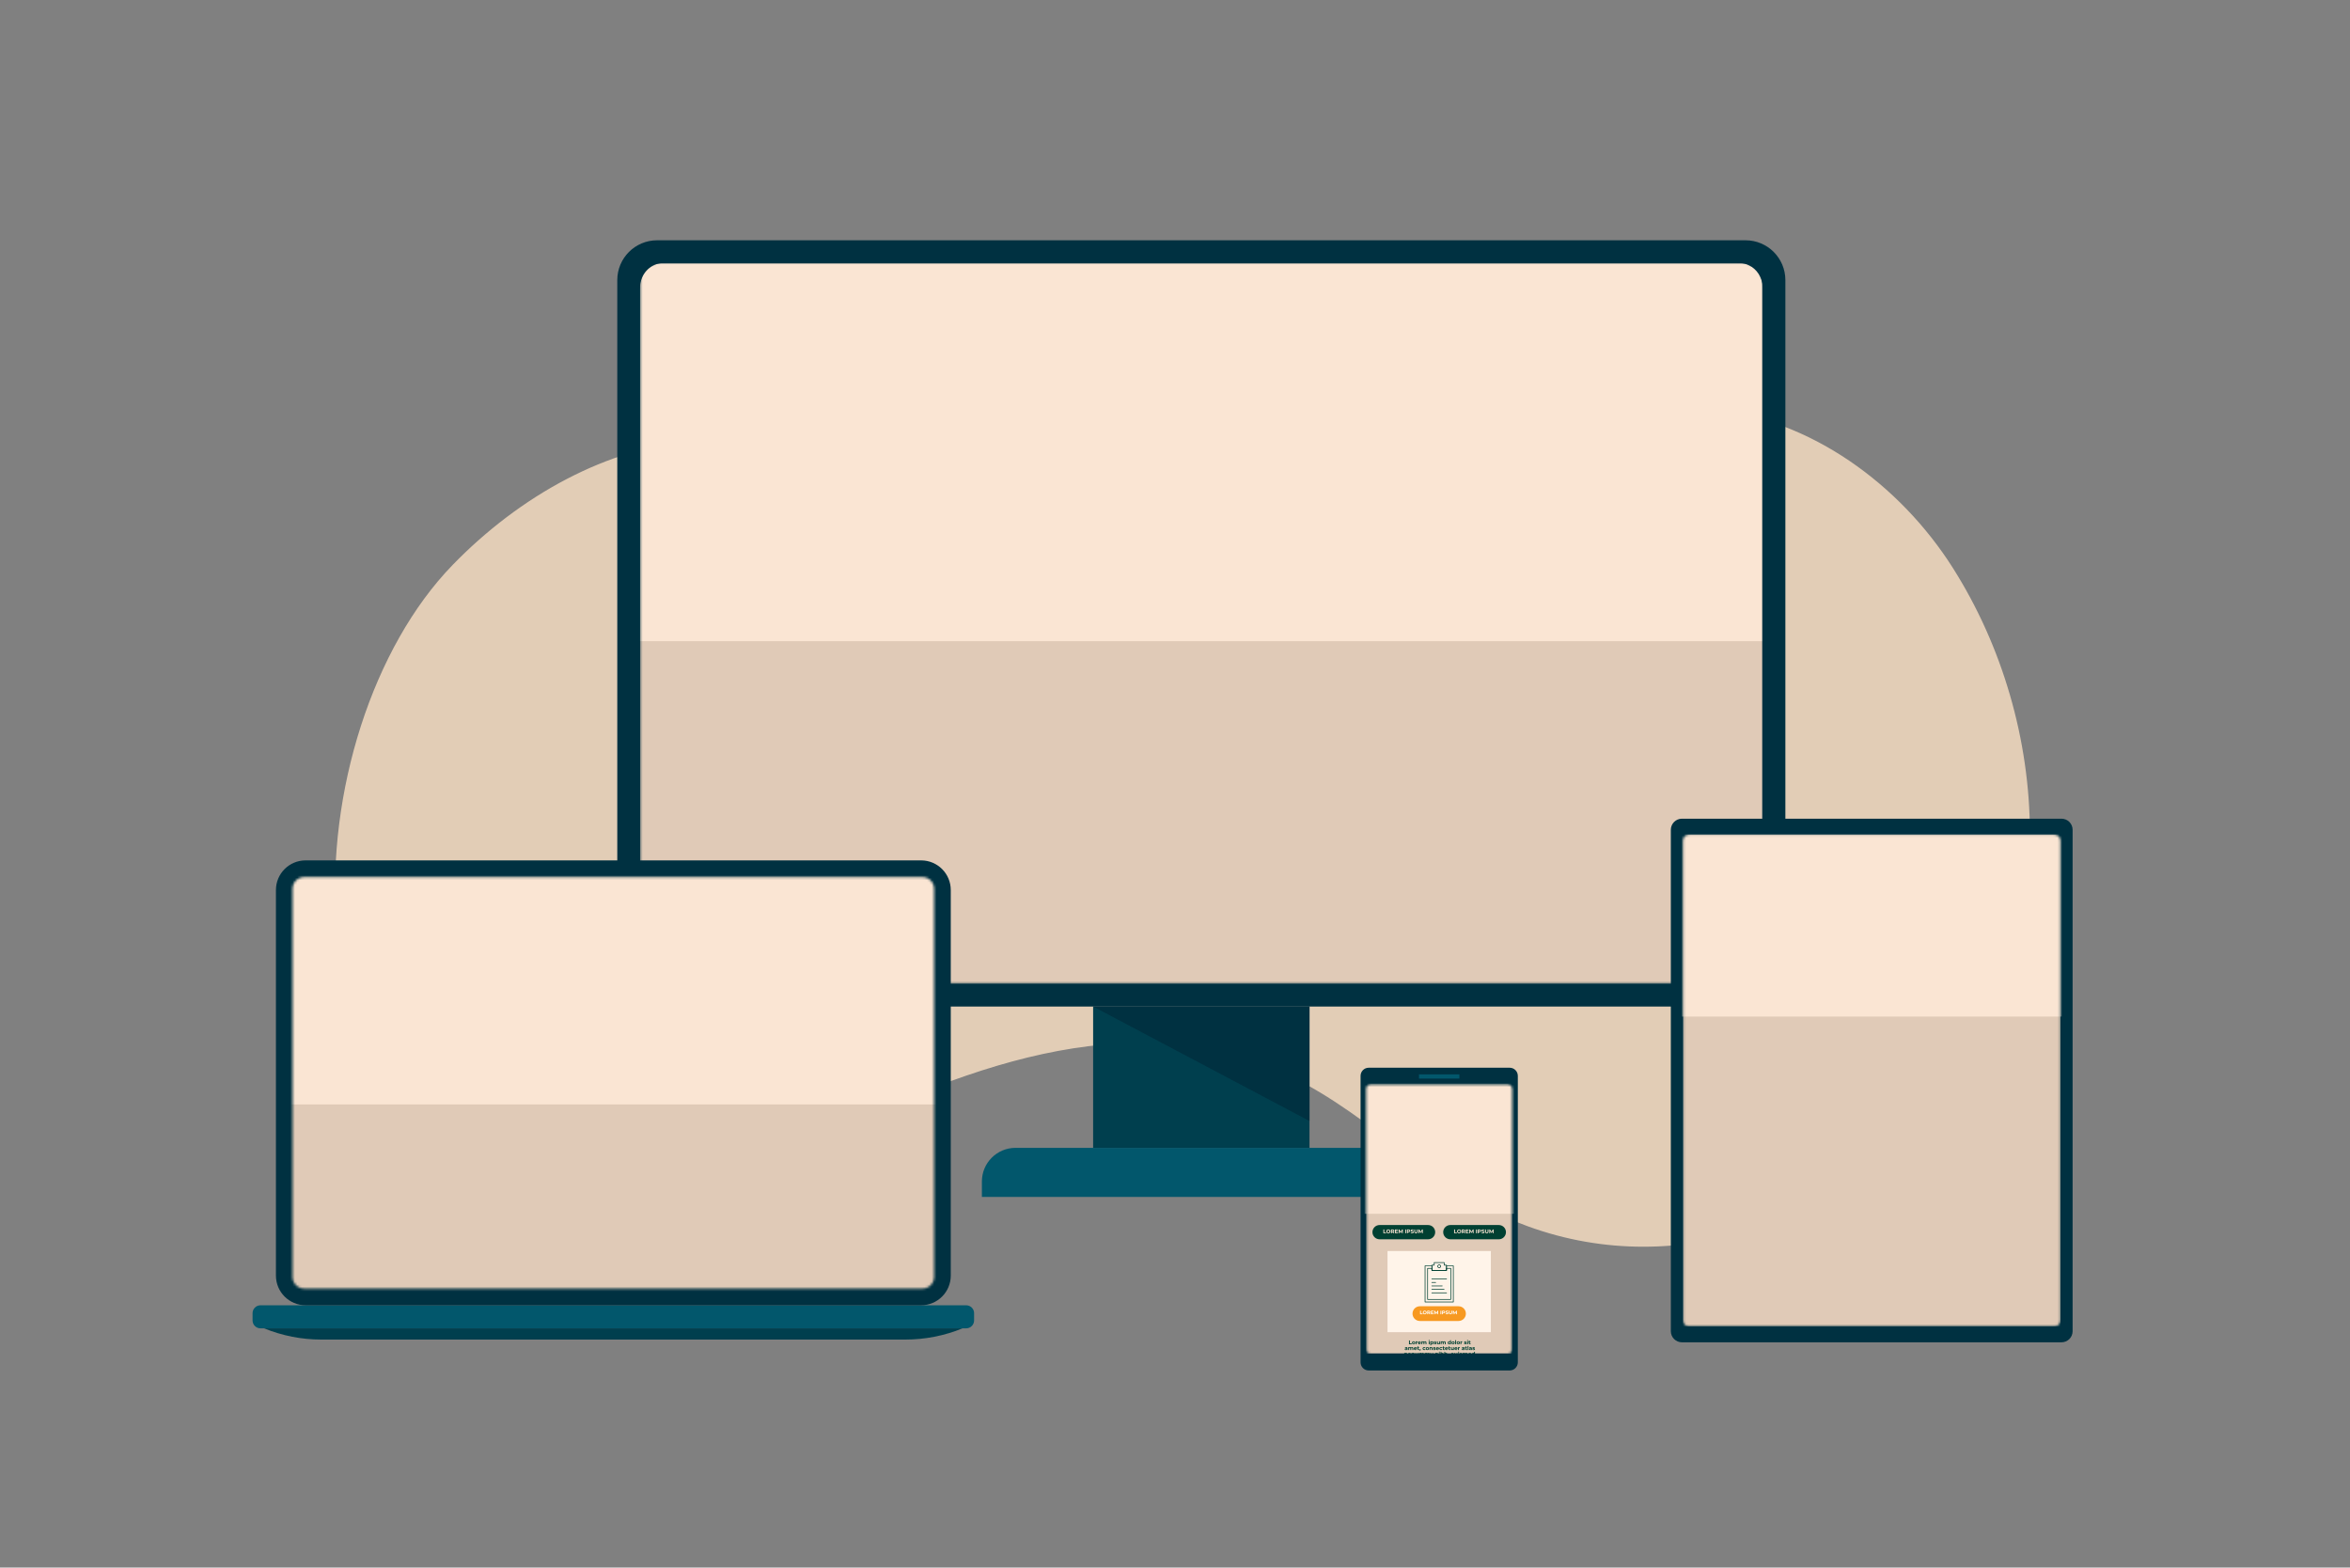<svg width="1000" height="667" viewBox="0 0 1000 667" fill="none" xmlns="http://www.w3.org/2000/svg">
<rect x="0" y="0" width="1000" height="667" fill="#808080" stroke="none"/>
<mask id="mask0_1_2" style="mask-type:luminance" maskUnits="userSpaceOnUse" x="0" y="0" width="1000" height="667">
<path d="M0 6.00815e-05H1000V666.667H0V6.00815e-05Z" fill="white"/>
</mask>
<g mask="url(#mask0_1_2)">
<path d="M241.258 203.775C223.145 213.202 206.625 225.961 192.62 240.382C124.57 310.446 114.358 487.547 235.498 509.354C274.264 516.333 309.281 503.378 343.36 486.791C406.404 456.109 479.629 425.063 548.381 457.657C584.854 474.946 611.701 507.71 650.004 521.75C715.1 545.609 786.233 518.646 827.705 465.129C877.233 401.217 873.329 308.381 830.946 241.566C808.662 206.435 770.317 177.823 727.806 174.239C661.189 168.626 602.829 206.038 542.346 226.886C504.516 239.925 462.48 240.399 424.269 228.607C378.72 214.55 347.314 183.285 296.22 187.373C276.988 188.911 258.408 194.851 241.258 203.775Z" fill="#E2CDB6"/>
<path d="M605.803 509.307H417.822V502.738C417.822 494.829 424.234 488.417 432.143 488.417H591.482C599.39 488.417 605.803 494.829 605.803 502.738V509.307Z" fill="#02576C"/>
<path d="M557.235 488.417H465.161V428.295H557.235V488.417Z" fill="#003F4E"/>
<path d="M465.161 428.294L557.235 477.006V428.294H465.161Z" fill="#003141"/>
<path d="M759.734 119.184V411.349C759.734 420.704 752.149 428.289 742.793 428.289H279.613C270.258 428.289 262.673 420.704 262.673 411.349V119.184C262.673 109.829 270.258 102.244 279.613 102.244H742.793C752.149 102.244 759.734 109.829 759.734 119.184Z" fill="#003141"/>
</g>
<mask id="mask1_1_2" style="mask-type:luminance" maskUnits="userSpaceOnUse" x="272" y="111" width="479" height="308">
<path d="M279.576 111.976C275.603 111.976 272.381 115.197 272.381 119.169V411.379C272.381 415.352 275.603 418.572 279.576 418.572H742.82C746.792 418.572 750.015 415.352 750.015 411.379V119.169C750.015 115.197 746.792 111.976 742.82 111.976H279.576Z" fill="white"/>
</mask>
<g mask="url(#mask1_1_2)">
<path d="M738.953 418.572H283.442C277.334 418.572 272.382 413.62 272.382 407.512V123.037C272.382 116.928 277.334 111.976 283.442 111.976H738.953C745.061 111.976 750.014 116.928 750.014 123.037V407.512C750.014 413.62 745.061 418.572 738.953 418.572Z" fill="#E0CAB7"/>
<path d="M750.014 122.303V272.839H272.382V122.303C272.382 121.857 272.402 121.429 272.48 121.001C273.082 115.905 277.225 111.975 282.224 111.975H740.172C741.612 111.975 742.992 112.306 744.217 112.89C747.641 114.505 750.014 118.122 750.014 122.303Z" fill="#FAE5D3"/>
</g>
<mask id="mask2_1_2" style="mask-type:luminance" maskUnits="userSpaceOnUse" x="0" y="0" width="1000" height="667">
<path d="M0 6.00815e-05H1000V666.667H0V6.00815e-05Z" fill="white"/>
</mask>
<g mask="url(#mask2_1_2)">
<path d="M411.146 565.221H110.837C108.98 565.221 107.474 563.716 107.474 561.86V558.773C107.474 556.916 108.98 555.412 110.837 555.412H411.146C413.004 555.412 414.509 556.916 414.509 558.773V561.86C414.509 563.716 413.004 565.221 411.146 565.221Z" fill="#02576C"/>
<path d="M112.385 565.221C120.103 568.376 128.361 570 136.699 570H385.283C393.622 570 401.881 568.376 409.599 565.221H112.385Z" fill="#003F4E"/>
<path d="M404.583 378.728V542.781C404.583 549.744 398.943 555.404 391.961 555.404H130.039C123.058 555.404 117.417 549.744 117.417 542.781V378.728C117.417 371.745 123.058 366.105 130.039 366.105H391.961C398.943 366.105 404.583 371.745 404.583 378.728Z" fill="#003141"/>
</g>
<mask id="mask3_1_2" style="mask-type:luminance" maskUnits="userSpaceOnUse" x="124" y="373" width="274" height="176">
<path d="M129.455 373.22C126.715 373.22 124.493 375.441 124.493 378.18V543.337C124.493 546.076 126.715 548.299 129.455 548.299H392.529C395.269 548.299 397.489 546.076 397.489 543.337V378.18C397.489 375.441 395.269 373.22 392.529 373.22H129.455Z" fill="white"/>
</mask>
<g mask="url(#mask3_1_2)">
<path d="M395.633 558.858H126.35C120.242 558.858 115.29 553.906 115.29 547.798V382.865C115.29 376.755 120.242 371.803 126.35 371.803H395.633C401.742 371.803 406.693 376.757 406.693 382.865V547.798C406.693 553.906 401.742 558.858 395.633 558.858Z" fill="#E0CAB7"/>
<path d="M406.693 378.104V469.947H115.291V378.104C115.291 377.832 115.303 377.571 115.349 377.309C115.717 374.2 118.245 371.803 121.295 371.803H400.689C401.567 371.803 402.409 372.005 403.157 372.361C405.245 373.347 406.693 375.553 406.693 378.104Z" fill="#FAE5D3"/>
</g>
<mask id="mask4_1_2" style="mask-type:luminance" maskUnits="userSpaceOnUse" x="0" y="0" width="1000" height="667">
<path d="M0 6.00815e-05H1000V666.667H0V6.00815e-05Z" fill="white"/>
</mask>
<g mask="url(#mask4_1_2)">
<path d="M881.964 353.086V566.437C881.964 569.051 879.853 571.162 877.238 571.162H715.718C713.117 571.162 710.993 569.051 710.993 566.437V353.086C710.993 350.471 713.117 348.361 715.718 348.361H877.238C879.853 348.361 881.964 350.471 881.964 353.086Z" fill="#003141"/>
</g>
<mask id="mask5_1_2" style="mask-type:luminance" maskUnits="userSpaceOnUse" x="716" y="355" width="161" height="210">
<path d="M718.761 355.099C717.329 355.099 716.168 356.26 716.168 357.693V561.831C716.168 563.263 717.329 564.424 718.761 564.424H874.2C875.633 564.424 876.793 563.263 876.793 561.831V357.693C876.793 356.26 875.633 355.099 874.2 355.099H718.761Z" fill="white"/>
</mask>
<g mask="url(#mask5_1_2)">
<path d="M876.793 564.424H716.168V355.099H876.793V564.424Z" fill="#E0CAB7"/>
<path d="M880.371 359.572V432.548H713.167V359.572C713.167 359.377 713.175 359.193 713.2 359.008C713.412 356.801 714.862 355.1 716.612 355.1H876.926C877.43 355.1 877.912 355.242 878.343 355.494C879.54 356.194 880.371 357.761 880.371 359.572Z" fill="#FAE5D3"/>
</g>
<mask id="mask6_1_2" style="mask-type:luminance" maskUnits="userSpaceOnUse" x="0" y="0" width="1000" height="667">
<path d="M0 6.00815e-05H1000V666.667H0V6.00815e-05Z" fill="white"/>
</mask>
<g mask="url(#mask6_1_2)">
<path d="M645.883 457.798V579.687C645.883 581.602 644.336 583.149 642.42 583.149H582.428C580.513 583.149 578.967 581.602 578.967 579.687V457.798C578.967 455.883 580.513 454.326 582.428 454.326H642.42C644.336 454.326 645.883 455.883 645.883 457.798Z" fill="#003141"/>
<path d="M621.016 458.943H603.835V457.155H621.016V458.943Z" fill="#02576C"/>
</g>
<mask id="mask7_1_2" style="mask-type:luminance" maskUnits="userSpaceOnUse" x="581" y="461" width="63" height="115">
<path d="M583.128 461.488C582.144 461.488 581.348 462.284 581.348 463.267V574.216C581.348 575.197 582.144 575.995 583.128 575.995H641.721C642.704 575.995 643.5 575.197 643.5 574.216V463.267C643.5 462.284 642.704 461.488 641.721 461.488H583.128Z" fill="white"/>
</mask>
<g mask="url(#mask7_1_2)">
<path d="M643.5 575.995H581.349V461.488H643.5V575.995Z" fill="#E0CAB7"/>
<path d="M645.884 464.266V516.475H578.965V464.266C578.965 464.127 578.967 463.995 578.979 463.862C579.064 462.283 579.643 461.067 580.344 461.067H644.505C644.707 461.067 644.9 461.168 645.072 461.348C645.552 461.85 645.884 462.97 645.884 464.266Z" fill="#FAE5D3"/>
<path d="M607.686 527.332H587.051C585.377 527.332 584.017 525.972 584.017 524.297C584.017 522.62 585.377 521.261 587.051 521.261H607.686C609.363 521.261 610.721 522.62 610.721 524.297C610.721 525.972 609.363 527.332 607.686 527.332Z" fill="#004032"/>
<path d="M588.67 524.751V523.155H589.039V524.45H589.84V524.751H588.67ZM590.795 524.779C590.669 524.779 590.552 524.758 590.444 524.717C590.338 524.676 590.245 524.618 590.166 524.544C590.088 524.469 590.027 524.382 589.983 524.281C589.941 524.181 589.92 524.072 589.92 523.953C589.92 523.834 589.941 523.725 589.983 523.624C590.027 523.524 590.089 523.437 590.168 523.362C590.247 523.288 590.34 523.23 590.446 523.189C590.553 523.148 590.668 523.127 590.793 523.127C590.919 523.127 591.035 523.148 591.14 523.189C591.246 523.23 591.338 523.288 591.416 523.362C591.495 523.437 591.557 523.524 591.601 523.624C591.645 523.723 591.667 523.833 591.667 523.953C591.667 524.072 591.645 524.182 591.601 524.284C591.557 524.384 591.495 524.472 591.416 524.546C591.338 524.619 591.246 524.676 591.14 524.717C591.035 524.758 590.92 524.779 590.795 524.779ZM590.793 524.464C590.865 524.464 590.93 524.452 590.989 524.427C591.05 524.403 591.103 524.368 591.149 524.322C591.195 524.277 591.23 524.223 591.254 524.161C591.28 524.098 591.293 524.029 591.293 523.953C591.293 523.877 591.28 523.808 591.254 523.745C591.23 523.683 591.195 523.629 591.149 523.583C591.105 523.538 591.052 523.503 590.992 523.478C590.931 523.454 590.865 523.442 590.793 523.442C590.722 523.442 590.656 523.454 590.595 523.478C590.535 523.503 590.483 523.538 590.437 523.583C590.392 523.629 590.356 523.683 590.33 523.745C590.306 523.808 590.294 523.877 590.294 523.953C590.294 524.027 590.306 524.097 590.33 524.161C590.356 524.223 590.391 524.277 590.435 524.322C590.481 524.368 590.534 524.403 590.595 524.427C590.656 524.452 590.722 524.464 590.793 524.464ZM591.945 524.751V523.155H592.636C592.779 523.155 592.902 523.178 593.005 523.225C593.109 523.271 593.189 523.337 593.245 523.424C593.301 523.51 593.329 523.614 593.329 523.734C593.329 523.853 593.301 523.955 593.245 524.042C593.189 524.127 593.109 524.192 593.005 524.238C592.902 524.284 592.779 524.307 592.636 524.307H592.15L592.314 524.145V524.751H591.945ZM592.96 524.751L592.561 524.172H592.955L593.359 524.751H592.96ZM592.314 524.186L592.15 524.012H592.615C592.729 524.012 592.815 523.988 592.871 523.939C592.927 523.889 592.955 523.821 592.955 523.734C592.955 523.646 592.927 523.577 592.871 523.529C592.815 523.48 592.729 523.456 592.615 523.456H592.15L592.314 523.28V524.186ZM593.962 523.798H594.731V524.085H593.962V523.798ZM593.989 524.455H594.859V524.751H593.622V523.155H594.829V523.451H593.989V524.455ZM595.153 524.751V523.155H595.458L596.138 524.281H595.976L596.644 523.155H596.948L596.952 524.751H596.606L596.603 523.686H596.667L596.133 524.583H595.967L595.422 523.686H595.499V524.751H595.153ZM597.977 524.751V523.155H598.347V524.751H597.977ZM598.726 524.751V523.155H599.417C599.56 523.155 599.683 523.178 599.787 523.225C599.89 523.271 599.97 523.337 600.026 523.424C600.082 523.51 600.111 523.614 600.111 523.734C600.111 523.853 600.082 523.955 600.026 524.042C599.97 524.129 599.89 524.196 599.787 524.243C599.683 524.288 599.56 524.311 599.417 524.311H598.931L599.095 524.145V524.751H598.726ZM599.095 524.186L598.931 524.01H599.397C599.511 524.01 599.596 523.986 599.652 523.937C599.708 523.888 599.736 523.821 599.736 523.734C599.736 523.646 599.708 523.577 599.652 523.529C599.596 523.48 599.511 523.456 599.397 523.456H598.931L599.095 523.28V524.186ZM600.921 524.779C600.794 524.779 600.671 524.762 600.554 524.729C600.437 524.694 600.343 524.649 600.271 524.594L600.397 524.316C600.465 524.364 600.546 524.405 600.638 524.437C600.733 524.467 600.828 524.482 600.924 524.482C600.997 524.482 601.055 524.475 601.099 524.462C601.145 524.446 601.178 524.426 601.2 524.4C601.221 524.374 601.232 524.345 601.232 524.311C601.232 524.269 601.215 524.235 601.181 524.211C601.148 524.185 601.104 524.164 601.049 524.149C600.994 524.132 600.934 524.117 600.867 524.103C600.801 524.088 600.735 524.07 600.668 524.049C600.603 524.027 600.543 524 600.488 523.967C600.433 523.933 600.388 523.889 600.353 523.834C600.32 523.78 600.303 523.71 600.303 523.624C600.303 523.533 600.327 523.45 600.376 523.376C600.426 523.3 600.501 523.24 600.6 523.196C600.7 523.15 600.826 523.127 600.976 523.127C601.076 523.127 601.175 523.139 601.273 523.164C601.37 523.186 601.456 523.221 601.53 523.269L601.416 523.549C601.342 523.507 601.267 523.475 601.193 523.456C601.118 523.434 601.045 523.424 600.974 523.424C600.902 523.424 600.844 523.432 600.798 523.449C600.753 523.466 600.72 523.488 600.7 523.515C600.68 523.541 600.67 523.571 600.67 523.606C600.67 523.647 600.687 523.681 600.721 523.707C600.754 523.731 600.798 523.751 600.853 523.766C600.908 523.781 600.968 523.796 601.033 523.812C601.1 523.827 601.166 523.844 601.232 523.864C601.298 523.884 601.359 523.91 601.414 523.944C601.469 523.977 601.513 524.021 601.546 524.076C601.581 524.131 601.599 524.2 601.599 524.284C601.599 524.373 601.574 524.456 601.524 524.53C601.473 524.605 601.398 524.665 601.298 524.71C601.199 524.756 601.073 524.779 600.921 524.779ZM602.561 524.779C602.334 524.779 602.157 524.716 602.029 524.589C601.902 524.463 601.838 524.283 601.838 524.049V523.155H602.207V524.035C602.207 524.187 602.238 524.297 602.301 524.364C602.363 524.43 602.451 524.464 602.563 524.464C602.676 524.464 602.763 524.43 602.825 524.364C602.888 524.297 602.919 524.187 602.919 524.035V523.155H603.284V524.049C603.284 524.283 603.22 524.463 603.092 524.589C602.965 524.716 602.787 524.779 602.561 524.779ZM603.649 524.751V523.155H603.955L604.635 524.281H604.473L605.141 523.155H605.444L605.449 524.751H605.102L605.1 523.686H605.164L604.63 524.583H604.464L603.918 523.686H603.996V524.751H603.649Z" fill="#FAE5D3"/>
<path d="M637.797 527.332H617.162C615.488 527.332 614.128 525.972 614.128 524.297C614.128 522.62 615.488 521.261 617.162 521.261H637.797C639.473 521.261 640.832 522.62 640.832 524.297C640.832 525.972 639.473 527.332 637.797 527.332Z" fill="#004032"/>
<path d="M618.776 524.751V523.155H619.146V524.45H619.947V524.751H618.776ZM620.902 524.779C620.776 524.779 620.659 524.758 620.551 524.717C620.444 524.676 620.352 524.618 620.273 524.544C620.195 524.469 620.134 524.382 620.09 524.281C620.047 524.181 620.026 524.072 620.026 523.953C620.026 523.834 620.047 523.725 620.09 523.624C620.134 523.524 620.196 523.437 620.275 523.362C620.354 523.288 620.447 523.23 620.553 523.189C620.66 523.148 620.775 523.127 620.9 523.127C621.026 523.127 621.142 523.148 621.247 523.189C621.353 523.23 621.445 523.288 621.523 523.362C621.602 523.437 621.663 523.524 621.707 523.624C621.751 523.723 621.774 523.833 621.774 523.953C621.774 524.072 621.751 524.182 621.707 524.284C621.663 524.384 621.602 524.472 621.523 524.546C621.445 524.619 621.353 524.676 621.247 524.717C621.142 524.758 621.027 524.779 620.902 524.779ZM620.9 524.464C620.971 524.464 621.037 524.452 621.096 524.427C621.157 524.403 621.21 524.368 621.256 524.322C621.301 524.277 621.336 524.223 621.361 524.161C621.386 524.098 621.399 524.029 621.399 523.953C621.399 523.877 621.386 523.808 621.361 523.745C621.336 523.683 621.301 523.629 621.256 523.583C621.212 523.538 621.159 523.503 621.098 523.478C621.037 523.454 620.971 523.442 620.9 523.442C620.828 523.442 620.762 523.454 620.701 523.478C620.642 523.503 620.59 523.538 620.544 523.583C620.498 523.629 620.463 523.683 620.437 523.745C620.412 523.808 620.4 523.877 620.4 523.953C620.4 524.027 620.412 524.097 620.437 524.161C620.463 524.223 620.498 524.277 620.542 524.322C620.587 524.368 620.641 524.403 620.701 524.427C620.762 524.452 620.828 524.464 620.9 524.464ZM622.051 524.751V523.155H622.742C622.885 523.155 623.009 523.178 623.112 523.225C623.215 523.271 623.295 523.337 623.352 523.424C623.408 523.51 623.436 523.614 623.436 523.734C623.436 523.853 623.408 523.955 623.352 524.042C623.295 524.127 623.215 524.192 623.112 524.238C623.009 524.284 622.885 524.307 622.742 524.307H622.257L622.421 524.145V524.751H622.051ZM623.066 524.751L622.667 524.172H623.062L623.466 524.751H623.066ZM622.421 524.186L622.257 524.012H622.722C622.836 524.012 622.921 523.988 622.977 523.939C623.034 523.889 623.062 523.821 623.062 523.734C623.062 523.646 623.034 523.577 622.977 523.529C622.921 523.48 622.836 523.456 622.722 523.456H622.257L622.421 523.28V524.186ZM624.069 523.798H624.837V524.085H624.069V523.798ZM624.096 524.455H624.965V524.751H623.729V523.155H624.936V523.451H624.096V524.455ZM625.259 524.751V523.155H625.565L626.245 524.281H626.083L626.751 523.155H627.055L627.059 524.751H626.712L626.71 523.686H626.774L626.24 524.583H626.074L625.528 523.686H625.606V524.751H625.259ZM628.084 524.751V523.155H628.454V524.751H628.084ZM628.832 524.751V523.155H629.524C629.667 523.155 629.79 523.178 629.893 523.225C629.997 523.271 630.077 523.337 630.133 523.424C630.189 523.51 630.217 523.614 630.217 523.734C630.217 523.853 630.189 523.955 630.133 524.042C630.077 524.129 629.997 524.196 629.893 524.243C629.79 524.288 629.667 524.311 629.524 524.311H629.038L629.202 524.145V524.751H628.832ZM629.202 524.186L629.038 524.01H629.503C629.617 524.01 629.702 523.986 629.759 523.937C629.815 523.888 629.843 523.821 629.843 523.734C629.843 523.646 629.815 523.577 629.759 523.529C629.702 523.48 629.617 523.456 629.503 523.456H629.038L629.202 523.28V524.186ZM631.028 524.779C630.9 524.779 630.778 524.762 630.661 524.729C630.544 524.694 630.449 524.649 630.378 524.594L630.503 524.316C630.572 524.364 630.652 524.405 630.745 524.437C630.839 524.467 630.934 524.482 631.03 524.482C631.103 524.482 631.162 524.475 631.206 524.462C631.252 524.446 631.285 524.426 631.306 524.4C631.328 524.374 631.338 524.345 631.338 524.311C631.338 524.269 631.321 524.235 631.288 524.211C631.255 524.185 631.21 524.164 631.156 524.149C631.101 524.132 631.04 524.117 630.973 524.103C630.908 524.088 630.842 524.07 630.775 524.049C630.709 524.027 630.649 524 630.595 523.967C630.54 523.933 630.495 523.889 630.46 523.834C630.426 523.78 630.41 523.71 630.41 523.624C630.41 523.533 630.434 523.45 630.483 523.376C630.533 523.3 630.607 523.24 630.706 523.196C630.807 523.15 630.932 523.127 631.083 523.127C631.183 523.127 631.282 523.139 631.379 523.164C631.477 523.186 631.563 523.221 631.637 523.269L631.523 523.549C631.448 523.507 631.374 523.475 631.299 523.456C631.225 523.434 631.152 523.424 631.08 523.424C631.009 523.424 630.95 523.432 630.905 523.449C630.859 523.466 630.826 523.488 630.807 523.515C630.787 523.541 630.777 523.571 630.777 523.606C630.777 523.647 630.794 523.681 630.827 523.707C630.861 523.731 630.905 523.751 630.96 523.766C631.014 523.781 631.074 523.796 631.14 523.812C631.207 523.827 631.273 523.844 631.338 523.864C631.405 523.884 631.466 523.91 631.521 523.944C631.575 523.977 631.62 524.021 631.653 524.076C631.688 524.131 631.705 524.2 631.705 524.284C631.705 524.373 631.68 524.456 631.63 524.53C631.58 524.605 631.505 524.665 631.404 524.71C631.306 524.756 631.18 524.779 631.028 524.779ZM632.667 524.779C632.441 524.779 632.264 524.716 632.136 524.589C632.008 524.463 631.944 524.283 631.944 524.049V523.155H632.314V524.035C632.314 524.187 632.345 524.297 632.407 524.364C632.47 524.43 632.557 524.464 632.67 524.464C632.782 524.464 632.87 524.43 632.932 524.364C632.994 524.297 633.026 524.187 633.026 524.035V523.155H633.391V524.049C633.391 524.283 633.327 524.463 633.199 524.589C633.071 524.716 632.894 524.779 632.667 524.779ZM633.756 524.751V523.155H634.061L634.741 524.281H634.579L635.248 523.155H635.551L635.556 524.751H635.209L635.207 523.686H635.27L634.737 524.583H634.57L634.025 523.686H634.103V524.751H633.756Z" fill="#FAE5D3"/>
<path d="M634.419 566.855H590.429V532.327H634.419V566.855Z" fill="#FFF4E9"/>
<path d="M620.644 562.094H604.206C602.474 562.094 601.07 560.69 601.07 558.959C601.07 557.23 602.474 555.826 604.206 555.826H620.644C622.375 555.826 623.779 557.23 623.779 558.959C623.779 560.69 622.375 562.094 620.644 562.094Z" fill="#F79921"/>
<path d="M604.297 559.223V557.735H604.641V558.942H605.387V559.223H604.297ZM606.278 559.248C606.16 559.248 606.051 559.229 605.95 559.191C605.851 559.153 605.765 559.099 605.691 559.029C605.619 558.96 605.562 558.879 605.521 558.785C605.481 558.691 605.461 558.589 605.461 558.479C605.461 558.368 605.481 558.266 605.521 558.173C605.562 558.079 605.619 557.998 605.693 557.928C605.767 557.859 605.853 557.805 605.953 557.767C606.052 557.728 606.159 557.709 606.276 557.709C606.393 557.709 606.501 557.728 606.599 557.767C606.698 557.805 606.784 557.859 606.856 557.928C606.93 557.998 606.987 558.079 607.028 558.173C607.069 558.265 607.09 558.367 607.09 558.479C607.09 558.589 607.069 558.692 607.028 558.787C606.987 558.881 606.93 558.962 606.856 559.032C606.784 559.1 606.698 559.153 606.599 559.191C606.501 559.229 606.394 559.248 606.278 559.248ZM606.276 558.955C606.342 558.955 606.403 558.944 606.459 558.921C606.515 558.898 606.565 558.866 606.607 558.823C606.65 558.781 606.682 558.73 606.705 558.672C606.729 558.614 606.741 558.55 606.741 558.479C606.741 558.408 606.729 558.343 606.705 558.285C606.682 558.227 606.65 558.177 606.607 558.134C606.566 558.092 606.517 558.059 606.461 558.037C606.404 558.014 606.342 558.003 606.276 558.003C606.209 558.003 606.147 558.014 606.091 558.037C606.035 558.059 605.987 558.092 605.944 558.134C605.902 558.177 605.868 558.227 605.844 558.285C605.821 558.343 605.81 558.408 605.81 558.479C605.81 558.548 605.821 558.613 605.844 558.672C605.868 558.73 605.901 558.781 605.942 558.823C605.984 558.866 606.034 558.898 606.091 558.921C606.147 558.944 606.209 558.955 606.276 558.955ZM607.349 559.223V557.735H607.993C608.126 557.735 608.241 557.757 608.337 557.801C608.434 557.843 608.508 557.905 608.561 557.986C608.613 558.066 608.639 558.163 608.639 558.275C608.639 558.385 608.613 558.481 608.561 558.562C608.508 558.641 608.434 558.702 608.337 558.745C608.241 558.787 608.126 558.808 607.993 558.808H607.54L607.693 558.657V559.223H607.349ZM608.295 559.223L607.923 558.683H608.291L608.667 559.223H608.295ZM607.693 558.696L607.54 558.534H607.974C608.08 558.534 608.16 558.511 608.212 558.466C608.264 558.419 608.291 558.356 608.291 558.275C608.291 558.193 608.264 558.129 608.212 558.083C608.16 558.038 608.08 558.015 607.974 558.015H607.54L607.693 557.852V558.696ZM609.229 558.334H609.945V558.602H609.229V558.334ZM609.254 558.947H610.064V559.223H608.912V557.735H610.037V558.011H609.254V558.947ZM610.338 559.223V557.735H610.623L611.257 558.785H611.106L611.729 557.735H612.012L612.016 559.223H611.693L611.691 558.23H611.75L611.253 559.066H611.097L610.589 558.23H610.662V559.223H610.338ZM612.971 559.223V557.735H613.315V559.223H612.971ZM613.669 559.223V557.735H614.313C614.446 557.735 614.561 557.757 614.657 557.801C614.754 557.843 614.828 557.905 614.88 557.986C614.933 558.066 614.959 558.163 614.959 558.275C614.959 558.385 614.933 558.481 614.88 558.562C614.828 558.643 614.754 558.705 614.657 558.749C614.561 558.791 614.446 558.813 614.313 558.813H613.86L614.013 558.657V559.223H613.669ZM614.013 558.696L613.86 558.532H614.294C614.4 558.532 614.479 558.509 614.532 558.464C614.584 558.419 614.61 558.356 614.61 558.275C614.61 558.193 614.584 558.129 614.532 558.083C614.479 558.038 614.4 558.015 614.294 558.015H613.86L614.013 557.852V558.696ZM615.715 559.248C615.596 559.248 615.482 559.233 615.372 559.202C615.263 559.169 615.175 559.127 615.109 559.076L615.226 558.817C615.29 558.862 615.365 558.9 615.451 558.93C615.539 558.958 615.628 558.972 615.717 558.972C615.785 558.972 615.839 558.966 615.881 558.953C615.923 558.939 615.954 558.92 615.974 558.896C615.994 558.871 616.004 558.844 616.004 558.813C616.004 558.773 615.988 558.742 615.957 558.719C615.926 558.695 615.885 558.676 615.834 558.662C615.783 558.646 615.726 558.632 615.664 558.619C615.603 558.605 615.541 558.588 615.479 558.568C615.418 558.548 615.362 558.523 615.311 558.492C615.26 558.46 615.218 558.419 615.185 558.368C615.154 558.317 615.139 558.252 615.139 558.173C615.139 558.088 615.161 558.01 615.207 557.941C615.253 557.87 615.323 557.814 615.415 557.773C615.509 557.73 615.625 557.709 615.766 557.709C615.859 557.709 615.951 557.721 616.042 557.743C616.133 557.765 616.213 557.797 616.282 557.841L616.176 558.103C616.107 558.063 616.037 558.034 615.968 558.015C615.898 557.996 615.83 557.986 615.764 557.986C615.697 557.986 615.642 557.993 615.6 558.009C615.557 558.025 615.527 558.045 615.509 558.071C615.49 558.095 615.481 558.123 615.481 558.156C615.481 558.194 615.496 558.225 615.528 558.249C615.559 558.272 615.6 558.29 615.651 558.305C615.702 558.319 615.758 558.333 615.819 558.347C615.881 558.361 615.943 558.378 616.004 558.396C616.066 558.414 616.123 558.439 616.174 558.47C616.225 558.502 616.266 558.543 616.297 558.594C616.33 558.645 616.346 558.709 616.346 558.787C616.346 558.871 616.323 558.947 616.276 559.017C616.229 559.086 616.159 559.142 616.066 559.185C615.973 559.227 615.857 559.248 615.715 559.248ZM617.243 559.248C617.032 559.248 616.866 559.19 616.747 559.072C616.628 558.954 616.569 558.786 616.569 558.568V557.735H616.913V558.555C616.913 558.697 616.942 558.799 617 558.862C617.058 558.924 617.14 558.955 617.245 558.955C617.35 558.955 617.431 558.924 617.489 558.862C617.547 558.799 617.576 558.697 617.576 558.555V557.735H617.917V558.568C617.917 558.786 617.857 558.954 617.738 559.072C617.619 559.19 617.454 559.248 617.243 559.248ZM618.257 559.223V557.735H618.542L619.175 558.785H619.024L619.647 557.735H619.93L619.934 559.223H619.611L619.609 558.23H619.669L619.171 559.066H619.016L618.508 558.23H618.58V559.223H618.257Z" fill="white"/>
<path d="M606.56 553.866H618.29V538.759H615.676V540.559C615.676 540.639 615.609 540.706 615.53 540.706H609.32C609.24 540.706 609.174 540.639 609.174 540.559V538.759H606.56V553.866ZM618.436 554.158H606.414C606.333 554.158 606.266 554.093 606.266 554.011V538.614C606.266 538.533 606.333 538.467 606.414 538.467H609.32C609.401 538.467 609.466 538.533 609.466 538.614V540.413H615.382V538.614C615.382 538.533 615.448 538.467 615.53 538.467H618.436C618.517 538.467 618.582 538.533 618.582 538.614V554.011C618.582 554.093 618.517 554.158 618.436 554.158Z" fill="#004032"/>
<path d="M607.643 552.783H617.206V539.843H615.675V540.559C615.675 540.64 615.61 540.705 615.53 540.705H609.321C609.239 540.705 609.174 540.64 609.174 540.559V539.843H607.643V552.783ZM617.353 553.076H607.498C607.417 553.076 607.351 553.009 607.351 552.929V539.697C607.351 539.616 607.417 539.549 607.498 539.549H609.321C609.401 539.549 609.466 539.616 609.466 539.697V540.413H615.383V539.697C615.383 539.616 615.449 539.549 615.53 539.549H617.353C617.434 539.549 617.499 539.616 617.499 539.697V552.929C617.499 553.009 617.434 553.076 617.353 553.076Z" fill="#004032"/>
<path d="M609.466 540.413H615.382V538.477H614.542C614.461 538.477 614.395 538.411 614.395 538.33V537.378H610.454V538.33C610.454 538.411 610.389 538.477 610.309 538.477H609.466V540.413ZM615.53 540.706H609.321C609.239 540.706 609.174 540.639 609.174 540.558V538.33C609.174 538.25 609.239 538.185 609.321 538.185H610.162V537.231C610.162 537.151 610.227 537.085 610.309 537.085H614.542C614.622 537.085 614.687 537.151 614.687 537.231V538.185H615.53C615.609 538.185 615.675 538.25 615.675 538.33V540.558C615.675 540.639 615.609 540.706 615.53 540.706Z" fill="#004032"/>
<path d="M612.426 538.336C612.163 538.336 611.951 538.548 611.951 538.809C611.951 539.072 612.163 539.285 612.426 539.285C612.686 539.285 612.899 539.072 612.899 538.809C612.899 538.548 612.686 538.336 612.426 538.336ZM612.426 539.577C612.002 539.577 611.658 539.233 611.658 538.809C611.658 538.388 612.002 538.044 612.426 538.044C612.847 538.044 613.191 538.388 613.191 538.809C613.191 539.233 612.847 539.577 612.426 539.577Z" fill="#004032"/>
<path d="M615.574 544.371H609.276C609.196 544.371 609.13 544.304 609.13 544.224C609.13 544.144 609.196 544.078 609.276 544.078H615.574C615.654 544.078 615.72 544.144 615.72 544.224C615.72 544.304 615.654 544.371 615.574 544.371Z" fill="#004032"/>
<path d="M610.93 545.846H609.276C609.195 545.846 609.13 545.781 609.13 545.701C609.13 545.62 609.195 545.554 609.276 545.554H610.93C611.011 545.554 611.075 545.62 611.075 545.701C611.075 545.781 611.011 545.846 610.93 545.846Z" fill="#004032"/>
<path d="M613.711 547.323H609.276C609.195 547.323 609.13 547.258 609.13 547.178C609.13 547.096 609.195 547.031 609.276 547.031H613.711C613.792 547.031 613.856 547.096 613.856 547.178C613.856 547.258 613.792 547.323 613.711 547.323Z" fill="#004032"/>
<path d="M614.525 548.799H609.275C609.195 548.799 609.13 548.734 609.13 548.654C609.13 548.573 609.195 548.506 609.275 548.506H614.525C614.606 548.506 614.67 548.573 614.67 548.654C614.67 548.734 614.606 548.799 614.525 548.799Z" fill="#004032"/>
<path d="M615.574 550.277H609.276C609.196 550.277 609.13 550.211 609.13 550.132C609.13 550.051 609.196 549.984 609.276 549.984H615.574C615.654 549.984 615.72 550.051 615.72 550.132C615.72 550.211 615.654 550.277 615.574 550.277Z" fill="#004032"/>
<path d="M599.582 571.992V570.375H599.956V571.687H600.767V571.992H599.582ZM601.535 572.01C601.403 572.01 601.285 571.982 601.182 571.927C601.08 571.872 600.999 571.796 600.939 571.701C600.881 571.604 600.851 571.494 600.851 571.37C600.851 571.246 600.881 571.136 600.939 571.04C600.999 570.943 601.08 570.868 601.182 570.814C601.285 570.758 601.403 570.731 601.535 570.731C601.666 570.731 601.783 570.758 601.886 570.814C601.989 570.868 602.07 570.942 602.128 571.038C602.187 571.133 602.216 571.244 602.216 571.37C602.216 571.494 602.187 571.604 602.128 571.701C602.07 571.796 601.989 571.872 601.886 571.927C601.783 571.982 601.666 572.01 601.535 572.01ZM601.535 571.715C601.595 571.715 601.649 571.701 601.697 571.673C601.744 571.645 601.782 571.606 601.81 571.555C601.837 571.503 601.851 571.441 601.851 571.37C601.851 571.298 601.837 571.236 601.81 571.186C601.782 571.135 601.744 571.096 601.697 571.068C601.649 571.04 601.595 571.026 601.535 571.026C601.475 571.026 601.421 571.04 601.373 571.068C601.326 571.096 601.287 571.135 601.258 571.186C601.23 571.236 601.216 571.298 601.216 571.37C601.216 571.441 601.23 571.503 601.258 571.555C601.287 571.606 601.326 571.645 601.373 571.673C601.421 571.701 601.475 571.715 601.535 571.715ZM602.457 571.992V570.749H602.801V571.1L602.752 570.999C602.789 570.911 602.849 570.845 602.93 570.8C603.012 570.754 603.111 570.731 603.228 570.731V571.063C603.213 571.062 603.199 571.061 603.187 571.061C603.174 571.059 603.161 571.059 603.147 571.059C603.049 571.059 602.969 571.087 602.907 571.144C602.847 571.2 602.817 571.287 602.817 571.405V571.992H602.457ZM604.05 572.01C603.908 572.01 603.784 571.982 603.676 571.927C603.57 571.872 603.487 571.796 603.429 571.701C603.37 571.604 603.341 571.494 603.341 571.37C603.341 571.246 603.369 571.136 603.426 571.04C603.485 570.943 603.564 570.868 603.664 570.814C603.764 570.758 603.878 570.731 604.004 570.731C604.125 570.731 604.235 570.757 604.332 570.809C604.43 570.86 604.508 570.934 604.565 571.031C604.622 571.126 604.65 571.241 604.65 571.375C604.65 571.389 604.65 571.405 604.648 571.424C604.646 571.44 604.645 571.457 604.643 571.472H603.634V571.262H604.454L604.315 571.324C604.315 571.26 604.302 571.203 604.276 571.156C604.25 571.108 604.214 571.071 604.168 571.045C604.122 571.017 604.068 571.003 604.006 571.003C603.944 571.003 603.89 571.017 603.842 571.045C603.796 571.071 603.76 571.109 603.734 571.158C603.707 571.206 603.694 571.263 603.694 571.329V571.384C603.694 571.452 603.709 571.512 603.738 571.564C603.769 571.615 603.811 571.654 603.865 571.682C603.921 571.708 603.985 571.721 604.059 571.721C604.125 571.721 604.183 571.711 604.232 571.691C604.283 571.671 604.329 571.641 604.371 571.601L604.563 571.809C604.506 571.874 604.434 571.924 604.348 571.959C604.262 571.993 604.162 572.01 604.05 572.01ZM606.481 570.731C606.58 570.731 606.667 570.751 606.742 570.791C606.819 570.829 606.879 570.889 606.922 570.971C606.967 571.051 606.989 571.154 606.989 571.28V571.992H606.629V571.336C606.629 571.236 606.608 571.162 606.567 571.114C606.525 571.066 606.467 571.043 606.391 571.043C606.339 571.043 606.292 571.055 606.25 571.079C606.209 571.103 606.176 571.138 606.153 571.186C606.13 571.233 606.119 571.294 606.119 571.368V571.992H605.758V571.336C605.758 571.236 605.738 571.162 605.696 571.114C605.656 571.066 605.598 571.043 605.523 571.043C605.471 571.043 605.424 571.055 605.382 571.079C605.34 571.103 605.308 571.138 605.285 571.186C605.262 571.233 605.25 571.294 605.25 571.368V571.992H604.89V570.749H605.234V571.089L605.17 570.989C605.213 570.905 605.273 570.841 605.352 570.798C605.432 570.753 605.523 570.731 605.624 570.731C605.738 570.731 605.838 570.76 605.922 570.819C606.009 570.875 606.066 570.963 606.093 571.082L605.966 571.047C606.008 570.95 606.074 570.873 606.165 570.816C606.257 570.759 606.363 570.731 606.481 570.731ZM607.966 571.992V570.749H608.326V571.992H607.966ZM608.146 570.576C608.08 570.576 608.026 570.557 607.985 570.518C607.943 570.48 607.922 570.432 607.922 570.375C607.922 570.318 607.943 570.27 607.985 570.232C608.026 570.194 608.08 570.174 608.146 570.174C608.212 570.174 608.266 570.193 608.308 570.23C608.349 570.265 608.37 570.311 608.37 570.368C608.37 570.428 608.349 570.478 608.308 570.518C608.268 570.557 608.214 570.576 608.146 570.576ZM609.395 572.01C609.29 572.01 609.199 571.987 609.12 571.941C609.042 571.895 608.98 571.825 608.935 571.731C608.892 571.635 608.871 571.515 608.871 571.37C608.871 571.224 608.892 571.104 608.933 571.01C608.975 570.916 609.035 570.846 609.113 570.8C609.192 570.754 609.286 570.731 609.395 570.731C609.512 570.731 609.617 570.758 609.709 570.812C609.803 570.864 609.877 570.938 609.931 571.033C609.986 571.129 610.014 571.241 610.014 571.37C610.014 571.501 609.986 571.614 609.931 571.71C609.877 571.805 609.803 571.879 609.709 571.932C609.617 571.984 609.512 572.01 609.395 572.01ZM608.661 572.44V570.749H609.005V571.003L608.998 571.373L609.021 571.74V572.44H608.661ZM609.333 571.715C609.393 571.715 609.446 571.701 609.492 571.673C609.54 571.645 609.577 571.606 609.605 571.555C609.634 571.503 609.649 571.441 609.649 571.37C609.649 571.298 609.634 571.236 609.605 571.186C609.577 571.135 609.54 571.096 609.492 571.068C609.446 571.04 609.393 571.026 609.333 571.026C609.273 571.026 609.219 571.04 609.171 571.068C609.123 571.096 609.086 571.135 609.058 571.186C609.03 571.236 609.016 571.298 609.016 571.37C609.016 571.441 609.03 571.503 609.058 571.555C609.086 571.606 609.123 571.645 609.171 571.673C609.219 571.701 609.273 571.715 609.333 571.715ZM610.673 572.01C610.567 572.01 610.464 571.998 610.366 571.973C610.269 571.947 610.192 571.915 610.135 571.876L610.255 571.618C610.312 571.653 610.379 571.682 610.456 571.705C610.534 571.727 610.611 571.738 610.687 571.738C610.77 571.738 610.828 571.728 610.862 571.708C610.898 571.688 610.915 571.66 610.915 571.624C610.915 571.595 610.902 571.574 610.874 571.56C610.848 571.544 610.812 571.533 610.768 571.525C610.723 571.517 610.674 571.51 610.62 571.502C610.567 571.494 610.514 571.484 610.46 571.472C610.407 571.458 610.357 571.438 610.313 571.412C610.268 571.386 610.232 571.35 610.204 571.306C610.178 571.261 610.165 571.203 610.165 571.133C610.165 571.054 610.187 570.985 610.232 570.925C610.278 570.865 610.344 570.818 610.43 570.784C610.517 570.748 610.62 570.731 610.74 570.731C610.825 570.731 610.911 570.74 610.999 570.758C611.086 570.777 611.159 570.804 611.218 570.839L611.098 571.096C611.038 571.06 610.977 571.036 610.915 571.024C610.855 571.01 610.797 571.003 610.74 571.003C610.66 571.003 610.601 571.014 610.564 571.036C610.527 571.057 610.509 571.085 610.509 571.119C610.509 571.15 610.522 571.173 610.548 571.188C610.576 571.203 610.612 571.216 610.657 571.225C610.701 571.234 610.75 571.243 610.802 571.25C610.856 571.257 610.91 571.267 610.964 571.28C611.018 571.294 611.066 571.314 611.109 571.34C611.154 571.365 611.19 571.4 611.218 571.444C611.246 571.487 611.259 571.544 611.259 571.615C611.259 571.692 611.236 571.761 611.19 571.821C611.144 571.879 611.077 571.925 610.989 571.959C610.903 571.993 610.798 572.01 610.673 572.01ZM612.006 572.01C611.903 572.01 611.81 571.99 611.729 571.95C611.649 571.91 611.586 571.849 611.542 571.768C611.497 571.684 611.475 571.579 611.475 571.451V570.749H611.835V571.398C611.835 571.501 611.857 571.577 611.9 571.627C611.944 571.674 612.007 571.698 612.087 571.698C612.142 571.698 612.191 571.687 612.235 571.664C612.278 571.639 612.312 571.602 612.336 571.553C612.361 571.502 612.373 571.439 612.373 571.364V570.749H612.733V571.992H612.392V571.65L612.454 571.749C612.412 571.835 612.351 571.901 612.269 571.945C612.189 571.989 612.101 572.01 612.006 572.01ZM614.658 570.731C614.757 570.731 614.844 570.751 614.919 570.791C614.996 570.829 615.056 570.889 615.099 570.971C615.144 571.051 615.166 571.154 615.166 571.28V571.992H614.806V571.336C614.806 571.236 614.785 571.162 614.744 571.114C614.702 571.066 614.643 571.043 614.568 571.043C614.516 571.043 614.469 571.055 614.427 571.079C614.386 571.103 614.353 571.138 614.33 571.186C614.307 571.233 614.296 571.294 614.296 571.368V571.992H613.935V571.336C613.935 571.236 613.915 571.162 613.873 571.114C613.833 571.066 613.775 571.043 613.7 571.043C613.647 571.043 613.6 571.055 613.559 571.079C613.517 571.103 613.485 571.138 613.462 571.186C613.439 571.233 613.427 571.294 613.427 571.368V571.992H613.067V570.749H613.411V571.089L613.346 570.989C613.39 570.905 613.45 570.841 613.529 570.798C613.609 570.753 613.7 570.731 613.801 570.731C613.915 570.731 614.015 570.76 614.099 570.819C614.185 570.875 614.242 570.963 614.27 571.082L614.143 571.047C614.185 570.95 614.251 570.873 614.342 570.816C614.434 570.759 614.54 570.731 614.658 570.731ZM616.676 572.01C616.559 572.01 616.454 571.984 616.36 571.932C616.266 571.878 616.191 571.803 616.136 571.708C616.082 571.612 616.055 571.5 616.055 571.37C616.055 571.24 616.082 571.126 616.136 571.031C616.191 570.936 616.266 570.862 616.36 570.809C616.454 570.757 616.559 570.731 616.676 570.731C616.781 570.731 616.873 570.754 616.951 570.8C617.03 570.846 617.091 570.916 617.134 571.01C617.177 571.104 617.198 571.224 617.198 571.37C617.198 571.515 617.178 571.635 617.136 571.731C617.094 571.825 617.034 571.895 616.956 571.941C616.879 571.987 616.786 572.01 616.676 572.01ZM616.739 571.715C616.797 571.715 616.85 571.701 616.898 571.673C616.946 571.645 616.984 571.606 617.011 571.555C617.04 571.503 617.055 571.441 617.055 571.37C617.055 571.298 617.04 571.236 617.011 571.186C616.984 571.135 616.946 571.096 616.898 571.068C616.85 571.04 616.797 571.026 616.739 571.026C616.679 571.026 616.625 571.04 616.577 571.068C616.529 571.096 616.491 571.135 616.462 571.186C616.434 571.236 616.42 571.298 616.42 571.37C616.42 571.441 616.434 571.503 616.462 571.555C616.491 571.606 616.529 571.645 616.577 571.673C616.625 571.701 616.679 571.715 616.739 571.715ZM617.064 571.992V571.738L617.071 571.368L617.048 571.001V570.278H617.408V571.992H617.064ZM618.333 572.01C618.201 572.01 618.083 571.982 617.98 571.927C617.878 571.872 617.797 571.796 617.737 571.701C617.679 571.604 617.649 571.494 617.649 571.37C617.649 571.246 617.679 571.136 617.737 571.04C617.797 570.943 617.878 570.868 617.98 570.814C618.083 570.758 618.201 570.731 618.333 570.731C618.464 570.731 618.581 570.758 618.684 570.814C618.787 570.868 618.868 570.942 618.926 571.038C618.985 571.133 619.014 571.244 619.014 571.37C619.014 571.494 618.985 571.604 618.926 571.701C618.868 571.796 618.787 571.872 618.684 571.927C618.581 571.982 618.464 572.01 618.333 572.01ZM618.333 571.715C618.393 571.715 618.447 571.701 618.495 571.673C618.542 571.645 618.58 571.606 618.608 571.555C618.635 571.503 618.649 571.441 618.649 571.37C618.649 571.298 618.635 571.236 618.608 571.186C618.58 571.135 618.542 571.096 618.495 571.068C618.447 571.04 618.393 571.026 618.333 571.026C618.273 571.026 618.219 571.04 618.171 571.068C618.124 571.096 618.085 571.135 618.056 571.186C618.028 571.236 618.014 571.298 618.014 571.37C618.014 571.441 618.028 571.503 618.056 571.555C618.085 571.606 618.124 571.645 618.171 571.673C618.219 571.701 618.273 571.715 618.333 571.715ZM619.255 571.992V570.278H619.615V571.992H619.255ZM620.541 572.01C620.408 572.01 620.291 571.982 620.187 571.927C620.086 571.872 620.005 571.796 619.945 571.701C619.886 571.604 619.857 571.494 619.857 571.37C619.857 571.246 619.886 571.136 619.945 571.04C620.005 570.943 620.086 570.868 620.187 570.814C620.291 570.758 620.408 570.731 620.541 570.731C620.672 570.731 620.789 570.758 620.892 570.814C620.995 570.868 621.076 570.942 621.134 571.038C621.193 571.133 621.222 571.244 621.222 571.37C621.222 571.494 621.193 571.604 621.134 571.701C621.076 571.796 620.995 571.872 620.892 571.927C620.789 571.982 620.672 572.01 620.541 572.01ZM620.541 571.715C620.601 571.715 620.655 571.701 620.702 571.673C620.75 571.645 620.788 571.606 620.816 571.555C620.843 571.503 620.857 571.441 620.857 571.37C620.857 571.298 620.843 571.236 620.816 571.186C620.788 571.135 620.75 571.096 620.702 571.068C620.655 571.04 620.601 571.026 620.541 571.026C620.481 571.026 620.427 571.04 620.379 571.068C620.331 571.096 620.293 571.135 620.264 571.186C620.236 571.236 620.222 571.298 620.222 571.37C620.222 571.441 620.236 571.503 620.264 571.555C620.293 571.606 620.331 571.645 620.379 571.673C620.427 571.701 620.481 571.715 620.541 571.715ZM621.463 571.992V570.749H621.807V571.1L621.758 570.999C621.795 570.911 621.855 570.845 621.936 570.8C622.018 570.754 622.117 570.731 622.234 570.731V571.063C622.219 571.062 622.205 571.061 622.192 571.061C622.18 571.059 622.167 571.059 622.153 571.059C622.055 571.059 621.975 571.087 621.913 571.144C621.853 571.2 621.823 571.287 621.823 571.405V571.992H621.463ZM623.529 572.01C623.423 572.01 623.321 571.998 623.222 571.973C623.125 571.947 623.048 571.915 622.991 571.876L623.111 571.618C623.168 571.653 623.235 571.682 623.312 571.705C623.391 571.727 623.468 571.738 623.543 571.738C623.626 571.738 623.685 571.728 623.718 571.708C623.754 571.688 623.772 571.66 623.772 571.624C623.772 571.595 623.758 571.574 623.73 571.56C623.704 571.544 623.668 571.533 623.624 571.525C623.579 571.517 623.53 571.51 623.476 571.502C623.424 571.494 623.371 571.484 623.317 571.472C623.263 571.458 623.214 571.438 623.169 571.412C623.124 571.386 623.088 571.35 623.06 571.306C623.034 571.261 623.021 571.203 623.021 571.133C623.021 571.054 623.043 570.985 623.088 570.925C623.134 570.865 623.2 570.818 623.287 570.784C623.373 570.748 623.476 570.731 623.596 570.731C623.681 570.731 623.767 570.74 623.855 570.758C623.942 570.777 624.016 570.804 624.074 570.839L623.954 571.096C623.894 571.06 623.833 571.036 623.772 571.024C623.712 571.01 623.653 571.003 623.596 571.003C623.516 571.003 623.458 571.014 623.421 571.036C623.384 571.057 623.365 571.085 623.365 571.119C623.365 571.15 623.378 571.173 623.404 571.188C623.432 571.203 623.468 571.216 623.513 571.225C623.558 571.234 623.606 571.243 623.658 571.25C623.712 571.257 623.766 571.267 623.82 571.28C623.874 571.294 623.922 571.314 623.966 571.34C624.01 571.365 624.046 571.4 624.074 571.444C624.102 571.487 624.116 571.544 624.116 571.615C624.116 571.692 624.093 571.761 624.046 571.821C624 571.879 623.933 571.925 623.846 571.959C623.759 571.993 623.654 572.01 623.529 572.01ZM624.338 571.992V570.749H624.698V571.992H624.338ZM624.518 570.576C624.452 570.576 624.398 570.557 624.356 570.518C624.315 570.48 624.294 570.432 624.294 570.375C624.294 570.318 624.315 570.27 624.356 570.232C624.398 570.194 624.452 570.174 624.518 570.174C624.584 570.174 624.638 570.193 624.68 570.23C624.721 570.265 624.742 570.311 624.742 570.368C624.742 570.428 624.721 570.478 624.68 570.518C624.64 570.557 624.586 570.576 624.518 570.576ZM625.541 572.01C625.394 572.01 625.28 571.973 625.199 571.899C625.117 571.824 625.076 571.712 625.076 571.564V570.474H625.437V571.56C625.437 571.612 625.45 571.653 625.478 571.682C625.506 571.71 625.544 571.724 625.591 571.724C625.648 571.724 625.697 571.708 625.737 571.678L625.834 571.932C625.797 571.958 625.752 571.978 625.7 571.992C625.649 572.004 625.596 572.01 625.541 572.01ZM624.885 571.054V570.777H625.746V571.054H624.885Z" fill="#004032"/>
<path d="M598.619 574.46V574.218L598.596 574.165V573.73C598.596 573.653 598.572 573.593 598.525 573.55C598.478 573.507 598.407 573.486 598.31 573.486C598.244 573.486 598.178 573.496 598.114 573.518C598.051 573.538 597.997 573.566 597.952 573.601L597.823 573.349C597.89 573.302 597.972 573.265 598.067 573.239C598.163 573.212 598.26 573.199 598.358 573.199C598.548 573.199 598.695 573.244 598.799 573.333C598.904 573.423 598.956 573.562 598.956 573.751V574.46H598.619ZM598.241 574.479C598.144 574.479 598.061 574.462 597.991 574.43C597.922 574.396 597.869 574.351 597.832 574.294C597.795 574.237 597.776 574.173 597.776 574.102C597.776 574.028 597.794 573.964 597.83 573.908C597.867 573.853 597.924 573.81 598.003 573.779C598.081 573.747 598.184 573.73 598.31 573.73H598.64V573.941H598.349C598.264 573.941 598.206 573.954 598.174 573.982C598.143 574.01 598.127 574.044 598.127 574.086C598.127 574.132 598.145 574.169 598.181 574.197C598.218 574.223 598.268 574.236 598.331 574.236C598.391 574.236 598.445 574.222 598.492 574.195C598.54 574.165 598.575 574.123 598.596 574.068L598.652 574.234C598.625 574.314 598.578 574.375 598.508 574.416C598.439 574.458 598.35 574.479 598.241 574.479ZM600.874 573.199C600.972 573.199 601.059 573.219 601.134 573.259C601.211 573.298 601.272 573.358 601.315 573.439C601.359 573.52 601.382 573.623 601.382 573.749V574.46H601.021V573.804C601.021 573.704 601.001 573.63 600.959 573.583C600.917 573.535 600.859 573.511 600.783 573.511C600.731 573.511 600.684 573.523 600.643 573.548C600.601 573.571 600.569 573.607 600.546 573.654C600.523 573.702 600.511 573.763 600.511 573.837V574.46H600.151V573.804C600.151 573.704 600.13 573.63 600.088 573.583C600.048 573.535 599.991 573.511 599.915 573.511C599.863 573.511 599.816 573.523 599.774 573.548C599.733 573.571 599.7 573.607 599.677 573.654C599.654 573.702 599.643 573.763 599.643 573.837V574.46H599.283V573.218H599.627V573.557L599.562 573.458C599.605 573.373 599.666 573.309 599.744 573.266C599.824 573.222 599.915 573.199 600.017 573.199C600.131 573.199 600.23 573.229 600.315 573.287C600.401 573.344 600.458 573.432 600.486 573.55L600.359 573.516C600.4 573.419 600.466 573.342 600.557 573.285C600.65 573.228 600.755 573.199 600.874 573.199ZM602.33 574.479C602.188 574.479 602.064 574.451 601.956 574.395C601.85 574.34 601.767 574.265 601.709 574.169C601.65 574.072 601.621 573.962 601.621 573.839C601.621 573.714 601.65 573.604 601.707 573.509C601.765 573.412 601.844 573.336 601.944 573.282C602.044 573.227 602.158 573.199 602.284 573.199C602.405 573.199 602.515 573.225 602.612 573.278C602.71 573.329 602.788 573.403 602.845 573.5C602.902 573.595 602.93 573.71 602.93 573.844C602.93 573.857 602.93 573.874 602.928 573.892C602.927 573.909 602.925 573.925 602.924 573.941H601.914V573.73H602.734L602.596 573.793C602.596 573.728 602.583 573.672 602.556 573.624C602.53 573.576 602.494 573.54 602.448 573.513C602.402 573.486 602.348 573.472 602.286 573.472C602.225 573.472 602.17 573.486 602.122 573.513C602.076 573.54 602.04 573.577 602.014 573.627C601.988 573.674 601.974 573.731 601.974 573.797V573.853C601.974 573.921 601.989 573.981 602.018 574.033C602.049 574.084 602.091 574.123 602.145 574.151C602.201 574.177 602.265 574.19 602.339 574.19C602.405 574.19 602.463 574.18 602.512 574.16C602.563 574.14 602.609 574.11 602.651 574.07L602.843 574.278C602.786 574.342 602.714 574.392 602.628 574.428C602.542 574.462 602.442 574.479 602.33 574.479ZM603.678 574.479C603.532 574.479 603.418 574.442 603.337 574.368C603.255 574.292 603.214 574.181 603.214 574.033V572.943H603.574V574.028C603.574 574.081 603.588 574.121 603.616 574.151C603.644 574.178 603.681 574.192 603.729 574.192C603.786 574.192 603.835 574.177 603.875 574.146L603.972 574.4C603.935 574.426 603.89 574.446 603.838 574.46C603.787 574.472 603.734 574.479 603.678 574.479ZM603.022 573.523V573.246H603.884V573.523H603.022ZM604.134 574.816L604.286 574.262L604.337 574.469C604.271 574.469 604.216 574.45 604.173 574.412C604.132 574.373 604.111 574.32 604.111 574.252C604.111 574.185 604.132 574.131 604.176 574.091C604.219 574.051 604.272 574.031 604.335 574.031C604.4 574.031 604.453 574.051 604.494 574.093C604.536 574.133 604.557 574.186 604.557 574.252C604.557 574.272 604.555 574.292 604.552 574.312C604.549 574.331 604.543 574.354 604.533 574.382C604.526 574.408 604.513 574.442 604.494 574.483L604.363 574.816H604.134ZM606.055 574.479C605.921 574.479 605.802 574.452 605.697 574.398C605.592 574.342 605.51 574.266 605.45 574.169C605.392 574.072 605.362 573.962 605.362 573.839C605.362 573.714 605.392 573.604 605.45 573.509C605.51 573.412 605.592 573.336 605.697 573.282C605.802 573.227 605.921 573.199 606.055 573.199C606.186 573.199 606.3 573.227 606.397 573.282C606.494 573.336 606.565 573.414 606.612 573.516L606.332 573.666C606.3 573.607 606.259 573.564 606.21 573.536C606.162 573.509 606.11 573.495 606.053 573.495C605.991 573.495 605.936 573.509 605.886 573.536C605.837 573.564 605.798 573.603 605.769 573.654C605.741 573.705 605.727 573.767 605.727 573.839C605.727 573.911 605.741 573.973 605.769 574.024C605.798 574.075 605.837 574.114 605.886 574.141C605.936 574.169 605.991 574.183 606.053 574.183C606.11 574.183 606.162 574.17 606.21 574.144C606.259 574.116 606.3 574.072 606.332 574.012L606.612 574.165C606.565 574.265 606.494 574.342 606.397 574.398C606.3 574.452 606.186 574.479 606.055 574.479ZM607.394 574.479C607.262 574.479 607.144 574.451 607.041 574.395C606.939 574.34 606.859 574.265 606.799 574.169C606.74 574.072 606.711 573.962 606.711 573.839C606.711 573.714 606.74 573.604 606.799 573.509C606.859 573.412 606.939 573.336 607.041 573.282C607.144 573.227 607.262 573.199 607.394 573.199C607.525 573.199 607.642 573.227 607.745 573.282C607.848 573.336 607.929 573.411 607.988 573.506C608.046 573.602 608.076 573.713 608.076 573.839C608.076 573.962 608.046 574.072 607.988 574.169C607.929 574.265 607.848 574.34 607.745 574.395C607.642 574.451 607.525 574.479 607.394 574.479ZM607.394 574.183C607.454 574.183 607.508 574.169 607.556 574.141C607.604 574.114 607.641 574.075 607.669 574.024C607.697 573.971 607.711 573.91 607.711 573.839C607.711 573.767 607.697 573.705 607.669 573.654C607.641 573.603 607.604 573.564 607.556 573.536C607.508 573.509 607.454 573.495 607.394 573.495C607.334 573.495 607.28 573.509 607.233 573.536C607.185 573.564 607.146 573.603 607.117 573.654C607.09 573.705 607.076 573.767 607.076 573.839C607.076 573.91 607.09 573.971 607.117 574.024C607.146 574.075 607.185 574.114 607.233 574.141C607.28 574.169 607.334 574.183 607.394 574.183ZM609.071 573.199C609.17 573.199 609.258 573.219 609.335 573.259C609.413 573.298 609.475 573.358 609.519 573.439C609.564 573.52 609.586 573.623 609.586 573.749V574.46H609.226V573.804C609.226 573.704 609.204 573.63 609.159 573.583C609.116 573.535 609.055 573.511 608.974 573.511C608.918 573.511 608.866 573.523 608.82 573.548C608.775 573.571 608.74 573.607 608.714 573.657C608.689 573.706 608.677 573.769 608.677 573.846V574.46H608.316V573.218H608.66V573.562L608.596 573.458C608.64 573.375 608.704 573.311 608.787 573.266C608.871 573.222 608.965 573.199 609.071 573.199ZM610.331 574.479C610.225 574.479 610.122 574.466 610.024 574.442C609.927 574.415 609.85 574.383 609.793 574.345L609.913 574.086C609.97 574.121 610.037 574.151 610.114 574.174C610.192 574.195 610.269 574.206 610.345 574.206C610.428 574.206 610.486 574.196 610.52 574.176C610.556 574.156 610.573 574.128 610.573 574.093C610.573 574.064 610.56 574.042 610.532 574.028C610.506 574.013 610.47 574.001 610.426 573.994C610.381 573.986 610.332 573.978 610.278 573.971C610.225 573.963 610.172 573.953 610.118 573.941C610.065 573.927 610.015 573.907 609.971 573.881C609.926 573.854 609.89 573.819 609.862 573.774C609.836 573.73 609.823 573.672 609.823 573.601C609.823 573.523 609.845 573.453 609.89 573.393C609.936 573.333 610.002 573.286 610.088 573.252C610.175 573.217 610.278 573.199 610.398 573.199C610.483 573.199 610.569 573.209 610.657 573.227C610.744 573.246 610.817 573.272 610.876 573.308L610.756 573.564C610.696 573.529 610.635 573.505 610.573 573.493C610.513 573.479 610.455 573.472 610.398 573.472C610.318 573.472 610.259 573.483 610.222 573.504C610.185 573.526 610.167 573.553 610.167 573.587C610.167 573.618 610.18 573.641 610.206 573.657C610.234 573.672 610.27 573.684 610.315 573.693C610.359 573.703 610.408 573.711 610.46 573.719C610.514 573.725 610.568 573.735 610.622 573.749C610.676 573.763 610.724 573.783 610.767 573.809C610.812 573.834 610.848 573.868 610.876 573.913C610.904 573.956 610.917 574.013 610.917 574.084C610.917 574.161 610.894 574.229 610.848 574.289C610.802 574.348 610.735 574.394 610.647 574.428C610.561 574.462 610.456 574.479 610.331 574.479ZM611.756 574.479C611.615 574.479 611.49 574.451 611.382 574.395C611.276 574.34 611.194 574.265 611.135 574.169C611.077 574.072 611.047 573.962 611.047 573.839C611.047 573.714 611.076 573.604 611.133 573.509C611.191 573.412 611.271 573.336 611.371 573.282C611.471 573.227 611.584 573.199 611.71 573.199C611.832 573.199 611.941 573.225 612.038 573.278C612.137 573.329 612.214 573.403 612.271 573.5C612.328 573.595 612.357 573.71 612.357 573.844C612.357 573.857 612.356 573.874 612.354 573.892C612.353 573.909 612.351 573.925 612.35 573.941H611.341V573.73H612.16L612.022 573.793C612.022 573.728 612.009 573.672 611.983 573.624C611.956 573.576 611.92 573.54 611.874 573.513C611.828 573.486 611.774 573.472 611.712 573.472C611.651 573.472 611.596 573.486 611.548 573.513C611.502 573.54 611.466 573.577 611.44 573.627C611.414 573.674 611.401 573.731 611.401 573.797V573.853C611.401 573.921 611.415 573.981 611.445 574.033C611.475 574.084 611.518 574.123 611.572 574.151C611.627 574.177 611.692 574.19 611.766 574.19C611.832 574.19 611.889 574.18 611.939 574.16C611.989 574.14 612.036 574.11 612.077 574.07L612.269 574.278C612.212 574.342 612.14 574.392 612.054 574.428C611.968 574.462 611.869 574.479 611.756 574.479ZM613.197 574.479C613.063 574.479 612.944 574.452 612.839 574.398C612.734 574.342 612.652 574.266 612.592 574.169C612.533 574.072 612.504 573.962 612.504 573.839C612.504 573.714 612.533 573.604 612.592 573.509C612.652 573.412 612.734 573.336 612.839 573.282C612.944 573.227 613.063 573.199 613.197 573.199C613.328 573.199 613.442 573.227 613.539 573.282C613.636 573.336 613.707 573.414 613.753 573.516L613.474 573.666C613.442 573.607 613.401 573.564 613.352 573.536C613.304 573.509 613.252 573.495 613.195 573.495C613.133 573.495 613.078 573.509 613.028 573.536C612.979 573.564 612.94 573.603 612.911 573.654C612.883 573.705 612.869 573.767 612.869 573.839C612.869 573.911 612.883 573.973 612.911 574.024C612.94 574.075 612.979 574.114 613.028 574.141C613.078 574.169 613.133 574.183 613.195 574.183C613.252 574.183 613.304 574.17 613.352 574.144C613.401 574.116 613.442 574.072 613.474 574.012L613.753 574.165C613.707 574.265 613.636 574.342 613.539 574.398C613.442 574.452 613.328 574.479 613.197 574.479ZM614.487 574.479C614.341 574.479 614.227 574.442 614.145 574.368C614.064 574.292 614.023 574.181 614.023 574.033V572.943H614.383V574.028C614.383 574.081 614.397 574.121 614.425 574.151C614.452 574.178 614.49 574.192 614.538 574.192C614.595 574.192 614.643 574.177 614.683 574.146L614.78 574.4C614.743 574.426 614.699 574.446 614.646 574.46C614.595 574.472 614.542 574.479 614.487 574.479ZM613.831 573.523V573.246H614.692V573.523H613.831ZM615.561 574.479C615.419 574.479 615.294 574.451 615.186 574.395C615.08 574.34 614.998 574.265 614.939 574.169C614.881 574.072 614.852 573.962 614.852 573.839C614.852 573.714 614.88 573.604 614.937 573.509C614.996 573.412 615.075 573.336 615.175 573.282C615.275 573.227 615.388 573.199 615.514 573.199C615.636 573.199 615.745 573.225 615.842 573.278C615.941 573.329 616.019 573.403 616.076 573.5C616.132 573.595 616.161 573.71 616.161 573.844C616.161 573.857 616.16 573.874 616.159 573.892C616.157 573.909 616.156 573.925 616.154 573.941H615.145V573.73H615.965L615.826 573.793C615.826 573.728 615.813 573.672 615.787 573.624C615.761 573.576 615.725 573.54 615.678 573.513C615.632 573.486 615.578 573.472 615.517 573.472C615.455 573.472 615.4 573.486 615.353 573.513C615.307 573.54 615.27 573.577 615.244 573.627C615.218 573.674 615.205 573.731 615.205 573.797V573.853C615.205 573.921 615.22 573.981 615.249 574.033C615.28 574.084 615.322 574.123 615.376 574.151C615.431 574.177 615.496 574.19 615.57 574.19C615.636 574.19 615.694 574.18 615.743 574.16C615.794 574.14 615.84 574.11 615.882 574.07L616.073 574.278C616.016 574.342 615.945 574.392 615.858 574.428C615.772 574.462 615.673 574.479 615.561 574.479ZM616.909 574.479C616.763 574.479 616.649 574.442 616.567 574.368C616.485 574.292 616.445 574.181 616.445 574.033V572.943H616.805V574.028C616.805 574.081 616.819 574.121 616.846 574.151C616.874 574.178 616.912 574.192 616.96 574.192C617.017 574.192 617.065 574.177 617.105 574.146L617.202 574.4C617.165 574.426 617.121 574.446 617.068 574.46C617.017 574.472 616.964 574.479 616.909 574.479ZM616.253 573.523V573.246H617.114V573.523H616.253ZM617.929 574.479C617.825 574.479 617.733 574.459 617.651 574.419C617.571 574.379 617.509 574.318 617.464 574.236C617.42 574.153 617.397 574.048 617.397 573.92V573.218H617.758V573.867C617.758 573.97 617.779 574.046 617.822 574.095C617.867 574.143 617.929 574.167 618.009 574.167C618.065 574.167 618.114 574.155 618.157 574.132C618.2 574.108 618.234 574.071 618.259 574.021C618.283 573.971 618.296 573.907 618.296 573.832V573.218H618.656V574.46H618.314V574.118L618.376 574.218C618.335 574.304 618.273 574.369 618.192 574.414C618.112 574.457 618.024 574.479 617.929 574.479ZM619.606 574.479C619.465 574.479 619.34 574.451 619.232 574.395C619.126 574.34 619.044 574.265 618.985 574.169C618.927 574.072 618.897 573.962 618.897 573.839C618.897 573.714 618.926 573.604 618.983 573.509C619.041 573.412 619.12 573.336 619.221 573.282C619.321 573.227 619.434 573.199 619.56 573.199C619.682 573.199 619.791 573.225 619.888 573.278C619.986 573.329 620.064 573.403 620.121 573.5C620.178 573.595 620.207 573.71 620.207 573.844C620.207 573.857 620.206 573.874 620.204 573.892C620.203 573.909 620.201 573.925 620.2 573.941H619.191V573.73H620.01L619.872 573.793C619.872 573.728 619.859 573.672 619.832 573.624C619.806 573.576 619.77 573.54 619.724 573.513C619.678 573.486 619.624 573.472 619.562 573.472C619.501 573.472 619.446 573.486 619.398 573.513C619.352 573.54 619.316 573.577 619.29 573.627C619.264 573.674 619.251 573.731 619.251 573.797V573.853C619.251 573.921 619.265 573.981 619.294 574.033C619.325 574.084 619.368 574.123 619.421 574.151C619.477 574.177 619.542 574.19 619.615 574.19C619.682 574.19 619.739 574.18 619.789 574.16C619.839 574.14 619.886 574.11 619.927 574.07L620.119 574.278C620.062 574.342 619.99 574.392 619.904 574.428C619.818 574.462 619.719 574.479 619.606 574.479ZM620.446 574.46V573.218H620.79V573.569L620.742 573.467C620.779 573.379 620.838 573.313 620.92 573.269C621.001 573.222 621.101 573.199 621.218 573.199V573.532C621.202 573.53 621.188 573.53 621.176 573.53C621.164 573.528 621.151 573.527 621.137 573.527C621.038 573.527 620.958 573.556 620.897 573.613C620.837 573.668 620.807 573.755 620.807 573.874V574.46H620.446ZM622.857 574.46V574.218L622.834 574.165V573.73C622.834 573.653 622.81 573.593 622.762 573.55C622.716 573.507 622.644 573.486 622.547 573.486C622.481 573.486 622.416 573.496 622.351 573.518C622.288 573.538 622.234 573.566 622.19 573.601L622.06 573.349C622.128 573.302 622.21 573.265 622.305 573.239C622.4 573.212 622.497 573.199 622.596 573.199C622.785 573.199 622.932 573.244 623.037 573.333C623.142 573.423 623.194 573.562 623.194 573.751V574.46H622.857ZM622.478 574.479C622.381 574.479 622.298 574.462 622.229 574.43C622.16 574.396 622.106 574.351 622.069 574.294C622.033 574.237 622.014 574.173 622.014 574.102C622.014 574.028 622.032 573.964 622.067 573.908C622.104 573.853 622.162 573.81 622.24 573.779C622.319 573.747 622.421 573.73 622.547 573.73H622.878V573.941H622.587C622.502 573.941 622.444 573.954 622.411 573.982C622.38 574.01 622.365 574.044 622.365 574.086C622.365 574.132 622.383 574.169 622.418 574.197C622.455 574.223 622.505 574.236 622.568 574.236C622.628 574.236 622.682 574.222 622.73 574.195C622.778 574.165 622.812 574.123 622.834 574.068L622.889 574.234C622.863 574.314 622.815 574.375 622.746 574.416C622.677 574.458 622.588 574.479 622.478 574.479ZM624.028 574.479C623.882 574.479 623.768 574.442 623.686 574.368C623.605 574.292 623.564 574.181 623.564 574.033V572.943H623.924V574.028C623.924 574.081 623.938 574.121 623.966 574.151C623.993 574.178 624.031 574.192 624.079 574.192C624.136 574.192 624.184 574.177 624.224 574.146L624.321 574.4C624.284 574.426 624.24 574.446 624.187 574.46C624.137 574.472 624.084 574.479 624.028 574.479ZM623.372 573.523V573.246H624.234V573.523H623.372ZM624.524 574.46V572.747H624.884V574.46H624.524ZM625.98 574.46V574.218L625.957 574.165V573.73C625.957 573.653 625.933 573.593 625.886 573.55C625.839 573.507 625.768 573.486 625.671 573.486C625.605 573.486 625.539 573.496 625.474 573.518C625.411 573.538 625.357 573.566 625.313 573.601L625.184 573.349C625.251 573.302 625.333 573.265 625.428 573.239C625.524 573.212 625.621 573.199 625.719 573.199C625.909 573.199 626.056 573.244 626.16 573.333C626.265 573.423 626.317 573.562 626.317 573.751V574.46H625.98ZM625.601 574.479C625.505 574.479 625.421 574.462 625.352 574.43C625.283 574.396 625.23 574.351 625.193 574.294C625.156 574.237 625.137 574.173 625.137 574.102C625.137 574.028 625.155 573.964 625.19 573.908C625.227 573.853 625.285 573.81 625.364 573.779C625.442 573.747 625.545 573.73 625.671 573.73H626.001V573.941H625.71C625.625 573.941 625.567 573.954 625.535 573.982C625.504 574.01 625.488 574.044 625.488 574.086C625.488 574.132 625.506 574.169 625.541 574.197C625.578 574.223 625.628 574.236 625.692 574.236C625.752 574.236 625.805 574.222 625.853 574.195C625.901 574.165 625.936 574.123 625.957 574.068L626.013 574.234C625.986 574.314 625.939 574.375 625.869 574.416C625.8 574.458 625.711 574.479 625.601 574.479ZM627.061 574.479C626.955 574.479 626.853 574.466 626.754 574.442C626.657 574.415 626.58 574.383 626.523 574.345L626.643 574.086C626.7 574.121 626.767 574.151 626.844 574.174C626.923 574.195 627 574.206 627.075 574.206C627.158 574.206 627.217 574.196 627.251 574.176C627.286 574.156 627.304 574.128 627.304 574.093C627.304 574.064 627.29 574.042 627.262 574.028C627.236 574.013 627.201 574.001 627.156 573.994C627.111 573.986 627.062 573.978 627.008 573.971C626.956 573.963 626.903 573.953 626.849 573.941C626.795 573.927 626.746 573.907 626.701 573.881C626.656 573.854 626.62 573.819 626.593 573.774C626.566 573.73 626.553 573.672 626.553 573.601C626.553 573.523 626.576 573.453 626.62 573.393C626.666 573.333 626.733 573.286 626.819 573.252C626.905 573.217 627.008 573.199 627.128 573.199C627.213 573.199 627.299 573.209 627.387 573.227C627.475 573.246 627.548 573.272 627.606 573.308L627.486 573.564C627.426 573.529 627.365 573.505 627.304 573.493C627.244 573.479 627.185 573.472 627.128 573.472C627.048 573.472 626.99 573.483 626.953 573.504C626.916 573.526 626.897 573.553 626.897 573.587C626.897 573.618 626.91 573.641 626.937 573.657C626.964 573.672 627.001 573.684 627.045 573.693C627.09 573.703 627.138 573.711 627.191 573.719C627.245 573.725 627.298 573.735 627.352 573.749C627.406 573.763 627.455 573.783 627.498 573.809C627.542 573.834 627.579 573.868 627.606 573.913C627.634 573.956 627.648 574.013 627.648 574.084C627.648 574.161 627.625 574.229 627.579 574.289C627.532 574.348 627.465 574.394 627.378 574.428C627.291 574.462 627.186 574.479 627.061 574.479Z" fill="#004032"/>
<path d="M598.322 575.668C598.42 575.668 598.508 575.688 598.585 575.728C598.663 575.766 598.725 575.826 598.77 575.908C598.814 575.988 598.836 576.091 598.836 576.217V576.929H598.476V576.273C598.476 576.173 598.454 576.099 598.409 576.051C598.366 576.003 598.305 575.98 598.225 575.98C598.168 575.98 598.116 575.992 598.07 576.017C598.025 576.04 597.99 576.076 597.964 576.125C597.939 576.174 597.927 576.237 597.927 576.314V576.929H597.566V575.686H597.91V576.03L597.846 575.926C597.89 575.843 597.954 575.779 598.037 575.735C598.121 575.69 598.215 575.668 598.322 575.668ZM599.763 576.947C599.631 576.947 599.513 576.919 599.41 576.864C599.308 576.809 599.227 576.733 599.167 576.638C599.109 576.541 599.08 576.431 599.08 576.308C599.08 576.183 599.109 576.073 599.167 575.977C599.227 575.88 599.308 575.805 599.41 575.751C599.513 575.696 599.631 575.668 599.763 575.668C599.894 575.668 600.011 575.696 600.114 575.751C600.217 575.805 600.298 575.88 600.357 575.975C600.415 576.07 600.444 576.181 600.444 576.308C600.444 576.431 600.415 576.541 600.357 576.638C600.298 576.733 600.217 576.809 600.114 576.864C600.011 576.919 599.894 576.947 599.763 576.947ZM599.763 576.652C599.823 576.652 599.877 576.638 599.925 576.61C599.973 576.582 600.01 576.543 600.038 576.492C600.066 576.44 600.08 576.378 600.08 576.308C600.08 576.235 600.066 576.174 600.038 576.123C600.01 576.072 599.973 576.033 599.925 576.005C599.877 575.977 599.823 575.963 599.763 575.963C599.703 575.963 599.649 575.977 599.602 576.005C599.554 576.033 599.515 576.072 599.486 576.123C599.458 576.174 599.445 576.235 599.445 576.308C599.445 576.378 599.458 576.44 599.486 576.492C599.515 576.543 599.554 576.582 599.602 576.61C599.649 576.638 599.703 576.652 599.763 576.652ZM601.44 575.668C601.539 575.668 601.627 575.688 601.704 575.728C601.782 575.766 601.844 575.826 601.888 575.908C601.933 575.988 601.955 576.091 601.955 576.217V576.929H601.595V576.273C601.595 576.173 601.573 576.099 601.528 576.051C601.485 576.003 601.423 575.98 601.343 575.98C601.286 575.98 601.235 575.992 601.189 576.017C601.144 576.04 601.109 576.076 601.082 576.125C601.058 576.174 601.045 576.237 601.045 576.314V576.929H600.685V575.686H601.029V576.03L600.965 575.926C601.009 575.843 601.073 575.779 601.156 575.735C601.239 575.69 601.334 575.668 601.44 575.668ZM602.806 576.947C602.703 576.947 602.61 576.927 602.529 576.887C602.449 576.847 602.386 576.786 602.342 576.705C602.297 576.622 602.275 576.516 602.275 576.388V575.686H602.635V576.335C602.635 576.438 602.657 576.515 602.7 576.564C602.744 576.612 602.807 576.635 602.887 576.635C602.942 576.635 602.991 576.624 603.035 576.601C603.078 576.576 603.112 576.539 603.136 576.49C603.161 576.439 603.173 576.376 603.173 576.301V575.686H603.533V576.929H603.192V576.587L603.254 576.686C603.212 576.772 603.151 576.838 603.069 576.882C602.989 576.926 602.901 576.947 602.806 576.947ZM605.458 575.668C605.557 575.668 605.644 575.688 605.719 575.728C605.796 575.766 605.856 575.826 605.899 575.908C605.944 575.988 605.966 576.091 605.966 576.217V576.929H605.606V576.273C605.606 576.173 605.585 576.099 605.544 576.051C605.502 576.003 605.444 575.98 605.368 575.98C605.316 575.98 605.269 575.992 605.227 576.017C605.186 576.04 605.153 576.075 605.13 576.123C605.107 576.17 605.096 576.231 605.096 576.305V576.929H604.735V576.273C604.735 576.173 604.715 576.099 604.673 576.051C604.633 576.003 604.575 575.98 604.5 575.98C604.447 575.98 604.401 575.992 604.359 576.017C604.317 576.04 604.285 576.075 604.262 576.123C604.239 576.17 604.227 576.231 604.227 576.305V576.929H603.867V575.686H604.211V576.026L604.147 575.926C604.19 575.842 604.25 575.778 604.329 575.735C604.409 575.69 604.5 575.668 604.601 575.668C604.715 575.668 604.815 575.697 604.899 575.756C604.986 575.813 605.042 575.9 605.07 576.019L604.943 575.984C604.985 575.887 605.051 575.81 605.142 575.753C605.234 575.696 605.34 575.668 605.458 575.668ZM607.88 575.668C607.979 575.668 608.066 575.688 608.141 575.728C608.218 575.766 608.278 575.826 608.321 575.908C608.366 575.988 608.388 576.091 608.388 576.217V576.929H608.028V576.273C608.028 576.173 608.007 576.099 607.966 576.051C607.924 576.003 607.865 575.98 607.79 575.98C607.738 575.98 607.691 575.992 607.649 576.017C607.608 576.04 607.575 576.075 607.552 576.123C607.529 576.17 607.518 576.231 607.518 576.305V576.929H607.157V576.273C607.157 576.173 607.137 576.099 607.095 576.051C607.055 576.003 606.997 575.98 606.922 575.98C606.869 575.98 606.822 575.992 606.781 576.017C606.739 576.04 606.707 576.075 606.684 576.123C606.661 576.17 606.649 576.231 606.649 576.305V576.929H606.289V575.686H606.633V576.026L606.568 575.926C606.612 575.842 606.672 575.778 606.751 575.735C606.831 575.69 606.922 575.668 607.023 575.668C607.137 575.668 607.237 575.697 607.321 575.756C607.407 575.813 607.464 575.9 607.492 576.019L607.365 575.984C607.407 575.887 607.473 575.81 607.564 575.753C607.656 575.696 607.762 575.668 607.88 575.668ZM608.845 577.395C608.781 577.395 608.717 577.385 608.654 577.365C608.591 577.345 608.539 577.317 608.499 577.282L608.631 577.026C608.658 577.05 608.69 577.07 608.725 577.083C608.762 577.097 608.799 577.104 608.834 577.104C608.885 577.104 608.925 577.092 608.954 577.067C608.985 577.044 609.013 577.005 609.037 576.949L609.102 576.797L609.13 576.758L609.575 575.686H609.922L609.36 577.005C609.32 577.105 609.274 577.183 609.222 577.24C609.171 577.297 609.114 577.337 609.051 577.361C608.989 577.384 608.921 577.395 608.845 577.395ZM609.058 576.977L608.504 575.686H608.875L609.305 576.725L609.058 576.977ZM611.478 575.668C611.576 575.668 611.664 575.688 611.741 575.728C611.819 575.766 611.881 575.826 611.926 575.908C611.97 575.988 611.993 576.091 611.993 576.217V576.929H611.632V576.273C611.632 576.173 611.61 576.099 611.565 576.051C611.522 576.003 611.461 575.98 611.381 575.98C611.324 575.98 611.272 575.992 611.226 576.017C611.181 576.04 611.146 576.076 611.12 576.125C611.095 576.174 611.083 576.237 611.083 576.314V576.929H610.723V575.686H611.067V576.03L611.002 575.926C611.047 575.843 611.11 575.779 611.194 575.735C611.277 575.69 611.371 575.668 611.478 575.668ZM612.319 576.929V575.686H612.679V576.929H612.319ZM612.499 575.513C612.433 575.513 612.379 575.494 612.338 575.455C612.296 575.417 612.275 575.369 612.275 575.312C612.275 575.255 612.296 575.208 612.338 575.169C612.379 575.131 612.433 575.111 612.499 575.111C612.565 575.111 612.619 575.13 612.661 575.167C612.702 575.202 612.723 575.248 612.723 575.305C612.723 575.365 612.702 575.415 612.661 575.455C612.621 575.494 612.567 575.513 612.499 575.513ZM613.748 576.947C613.639 576.947 613.545 576.924 613.466 576.878C613.388 576.832 613.328 576.762 613.286 576.668C613.245 576.572 613.224 576.452 613.224 576.308C613.224 576.161 613.245 576.041 613.288 575.947C613.333 575.853 613.395 575.783 613.473 575.737C613.552 575.691 613.643 575.668 613.748 575.668C613.865 575.668 613.97 575.694 614.062 575.746C614.156 575.799 614.23 575.873 614.284 575.968C614.339 576.064 614.367 576.177 614.367 576.308C614.367 576.437 614.339 576.549 614.284 576.645C614.23 576.74 614.156 576.815 614.062 576.869C613.97 576.921 613.865 576.947 613.748 576.947ZM613.014 576.929V575.215H613.374V575.938L613.351 576.305L613.358 576.675V576.929H613.014ZM613.686 576.652C613.746 576.652 613.799 576.638 613.845 576.61C613.893 576.582 613.93 576.543 613.958 576.492C613.987 576.44 614.002 576.378 614.002 576.308C614.002 576.235 613.987 576.174 613.958 576.123C613.93 576.072 613.893 576.033 613.845 576.005C613.799 575.977 613.746 575.963 613.686 575.963C613.626 575.963 613.572 575.977 613.524 576.005C613.476 576.033 613.439 576.072 613.411 576.123C613.383 576.174 613.369 576.235 613.369 576.308C613.369 576.378 613.383 576.44 613.411 576.492C613.439 576.543 613.476 576.582 613.524 576.61C613.572 576.638 613.626 576.652 613.686 576.652ZM615.363 575.668C615.462 575.668 615.549 575.688 615.626 575.728C615.705 575.766 615.766 575.826 615.811 575.908C615.856 575.988 615.878 576.091 615.878 576.217V576.929H615.518V576.273C615.518 576.173 615.496 576.099 615.451 576.051C615.408 576.003 615.346 575.98 615.266 575.98C615.209 575.98 615.158 575.992 615.111 576.017C615.067 576.04 615.031 576.076 615.005 576.125C614.981 576.174 614.968 576.237 614.968 576.314V576.929H614.608V575.215H614.968V576.03L614.887 575.926C614.932 575.843 614.996 575.779 615.079 575.735C615.162 575.69 615.257 575.668 615.363 575.668ZM616.142 577.284L616.295 576.73L616.345 576.938C616.279 576.938 616.225 576.919 616.182 576.88C616.14 576.842 616.119 576.789 616.119 576.721C616.119 576.653 616.141 576.599 616.184 576.559C616.227 576.519 616.28 576.499 616.343 576.499C616.408 576.499 616.461 576.52 616.503 576.562C616.544 576.602 616.565 576.655 616.565 576.721C616.565 576.741 616.563 576.761 616.56 576.781C616.557 576.799 616.551 576.822 616.542 576.85C616.534 576.876 616.521 576.91 616.503 576.952L616.371 577.284H616.142ZM618.08 576.947C617.938 576.947 617.813 576.919 617.705 576.864C617.599 576.809 617.517 576.733 617.458 576.638C617.4 576.541 617.371 576.431 617.371 576.308C617.371 576.183 617.399 576.073 617.456 575.977C617.515 575.88 617.594 575.805 617.694 575.751C617.794 575.696 617.907 575.668 618.033 575.668C618.155 575.668 618.264 575.694 618.361 575.746C618.46 575.797 618.538 575.871 618.594 575.968C618.651 576.064 618.68 576.178 618.68 576.312C618.68 576.326 618.679 576.342 618.678 576.361C618.676 576.378 618.675 576.394 618.673 576.409H617.664V576.199H618.484L618.345 576.261C618.345 576.197 618.332 576.14 618.306 576.093C618.28 576.045 618.243 576.008 618.197 575.982C618.151 575.954 618.097 575.94 618.036 575.94C617.974 575.94 617.919 575.954 617.872 575.982C617.826 576.008 617.789 576.046 617.763 576.095C617.737 576.143 617.724 576.2 617.724 576.266V576.321C617.724 576.389 617.739 576.449 617.768 576.501C617.799 576.552 617.841 576.592 617.895 576.619C617.95 576.645 618.015 576.659 618.089 576.659C618.155 576.659 618.213 576.648 618.262 576.628C618.313 576.608 618.359 576.578 618.4 576.538L618.592 576.746C618.535 576.811 618.464 576.861 618.377 576.896C618.291 576.93 618.192 576.947 618.08 576.947ZM619.444 576.947C619.341 576.947 619.248 576.927 619.167 576.887C619.087 576.847 619.024 576.786 618.98 576.705C618.935 576.622 618.913 576.516 618.913 576.388V575.686H619.273V576.335C619.273 576.438 619.295 576.515 619.338 576.564C619.382 576.612 619.445 576.635 619.525 576.635C619.58 576.635 619.629 576.624 619.673 576.601C619.716 576.576 619.75 576.539 619.774 576.49C619.799 576.439 619.811 576.376 619.811 576.301V575.686H620.171V576.929H619.83V576.587L619.892 576.686C619.85 576.772 619.789 576.838 619.707 576.882C619.627 576.926 619.539 576.947 619.444 576.947ZM620.505 576.929V575.686H620.865V576.929H620.505ZM620.685 575.513C620.619 575.513 620.565 575.494 620.524 575.455C620.482 575.417 620.461 575.369 620.461 575.312C620.461 575.255 620.482 575.208 620.524 575.169C620.565 575.131 620.619 575.111 620.685 575.111C620.751 575.111 620.805 575.13 620.847 575.167C620.888 575.202 620.909 575.248 620.909 575.305C620.909 575.365 620.888 575.415 620.847 575.455C620.807 575.494 620.753 575.513 620.685 575.513ZM621.618 576.947C621.511 576.947 621.409 576.935 621.31 576.91C621.213 576.884 621.137 576.852 621.08 576.813L621.2 576.555C621.257 576.59 621.324 576.619 621.401 576.642C621.479 576.664 621.556 576.675 621.631 576.675C621.715 576.675 621.773 576.665 621.807 576.645C621.842 576.625 621.86 576.597 621.86 576.562C621.86 576.532 621.846 576.511 621.818 576.497C621.792 576.481 621.757 576.47 621.712 576.462C621.668 576.455 621.618 576.447 621.564 576.439C621.512 576.431 621.459 576.421 621.405 576.409C621.351 576.395 621.302 576.375 621.257 576.349C621.213 576.323 621.177 576.287 621.149 576.243C621.123 576.198 621.11 576.14 621.11 576.07C621.11 575.991 621.132 575.922 621.177 575.862C621.223 575.802 621.289 575.755 621.375 575.721C621.461 575.686 621.564 575.668 621.685 575.668C621.769 575.668 621.855 575.677 621.943 575.696C622.031 575.714 622.104 575.741 622.163 575.776L622.042 576.033C621.982 575.997 621.922 575.973 621.86 575.961C621.8 575.947 621.742 575.94 621.685 575.94C621.605 575.94 621.546 575.951 621.509 575.973C621.472 575.994 621.454 576.022 621.454 576.056C621.454 576.087 621.467 576.11 621.493 576.125C621.521 576.14 621.557 576.153 621.601 576.162C621.646 576.171 621.695 576.18 621.747 576.187C621.801 576.194 621.855 576.204 621.909 576.217C621.962 576.231 622.011 576.251 622.054 576.277C622.099 576.302 622.135 576.337 622.163 576.381C622.19 576.425 622.204 576.481 622.204 576.552C622.204 576.629 622.181 576.698 622.135 576.758C622.089 576.816 622.022 576.862 621.934 576.896C621.848 576.93 621.742 576.947 621.618 576.947ZM624.017 575.668C624.116 575.668 624.203 575.688 624.278 575.728C624.355 575.766 624.415 575.826 624.458 575.908C624.503 575.988 624.525 576.091 624.525 576.217V576.929H624.165V576.273C624.165 576.173 624.144 576.099 624.103 576.051C624.061 576.003 624.003 575.98 623.927 575.98C623.875 575.98 623.828 575.992 623.787 576.017C623.745 576.04 623.713 576.075 623.69 576.123C623.666 576.17 623.655 576.231 623.655 576.305V576.929H623.295V576.273C623.295 576.173 623.274 576.099 623.232 576.051C623.192 576.003 623.135 575.98 623.059 575.98C623.007 575.98 622.96 575.992 622.918 576.017C622.877 576.04 622.844 576.075 622.821 576.123C622.798 576.17 622.787 576.231 622.787 576.305V576.929H622.426V575.686H622.77V576.026L622.706 575.926C622.749 575.842 622.81 575.778 622.888 575.735C622.968 575.69 623.059 575.668 623.161 575.668C623.275 575.668 623.374 575.697 623.459 575.756C623.545 575.813 623.602 575.9 623.629 576.019L623.502 575.984C623.544 575.887 623.61 575.81 623.701 575.753C623.793 575.696 623.899 575.668 624.017 575.668ZM625.449 576.947C625.316 576.947 625.198 576.919 625.095 576.864C624.994 576.809 624.913 576.733 624.853 576.638C624.794 576.541 624.765 576.431 624.765 576.308C624.765 576.183 624.794 576.073 624.853 575.977C624.913 575.88 624.994 575.805 625.095 575.751C625.198 575.696 625.316 575.668 625.449 575.668C625.579 575.668 625.696 575.696 625.8 575.751C625.903 575.805 625.983 575.88 626.042 575.975C626.1 576.07 626.13 576.181 626.13 576.308C626.13 576.431 626.1 576.541 626.042 576.638C625.983 576.733 625.903 576.809 625.8 576.864C625.696 576.919 625.579 576.947 625.449 576.947ZM625.449 576.652C625.509 576.652 625.562 576.638 625.61 576.61C625.658 576.582 625.696 576.543 625.723 576.492C625.751 576.44 625.765 576.378 625.765 576.308C625.765 576.235 625.751 576.174 625.723 576.123C625.696 576.072 625.658 576.033 625.61 576.005C625.562 575.977 625.509 575.963 625.449 575.963C625.388 575.963 625.335 575.977 625.287 576.005C625.239 576.033 625.201 576.072 625.171 576.123C625.144 576.174 625.13 576.235 625.13 576.308C625.13 576.378 625.144 576.44 625.171 576.492C625.201 576.543 625.239 576.582 625.287 576.61C625.335 576.638 625.388 576.652 625.449 576.652ZM626.904 576.947C626.787 576.947 626.681 576.921 626.588 576.869C626.494 576.815 626.419 576.74 626.364 576.645C626.31 576.549 626.283 576.437 626.283 576.308C626.283 576.177 626.31 576.064 626.364 575.968C626.419 575.873 626.494 575.799 626.588 575.746C626.681 575.694 626.787 575.668 626.904 575.668C627.009 575.668 627.1 575.691 627.179 575.737C627.257 575.783 627.318 575.853 627.361 575.947C627.404 576.041 627.426 576.161 627.426 576.308C627.426 576.452 627.405 576.572 627.363 576.668C627.322 576.762 627.262 576.832 627.183 576.878C627.106 576.924 627.013 576.947 626.904 576.947ZM626.966 576.652C627.025 576.652 627.078 576.638 627.126 576.61C627.173 576.582 627.211 576.543 627.239 576.492C627.268 576.44 627.283 576.378 627.283 576.308C627.283 576.235 627.268 576.174 627.239 576.123C627.211 576.072 627.173 576.033 627.126 576.005C627.078 575.977 627.025 575.963 626.966 575.963C626.906 575.963 626.852 575.977 626.805 576.005C626.757 576.033 626.718 576.072 626.689 576.123C626.661 576.174 626.648 576.235 626.648 576.308C626.648 576.378 626.661 576.44 626.689 576.492C626.718 576.543 626.757 576.582 626.805 576.61C626.852 576.638 626.906 576.652 626.966 576.652ZM627.292 576.929V576.675L627.299 576.305L627.276 575.938V575.215H627.636V576.929H627.292Z" fill="#004032"/>
</g>
</svg>
